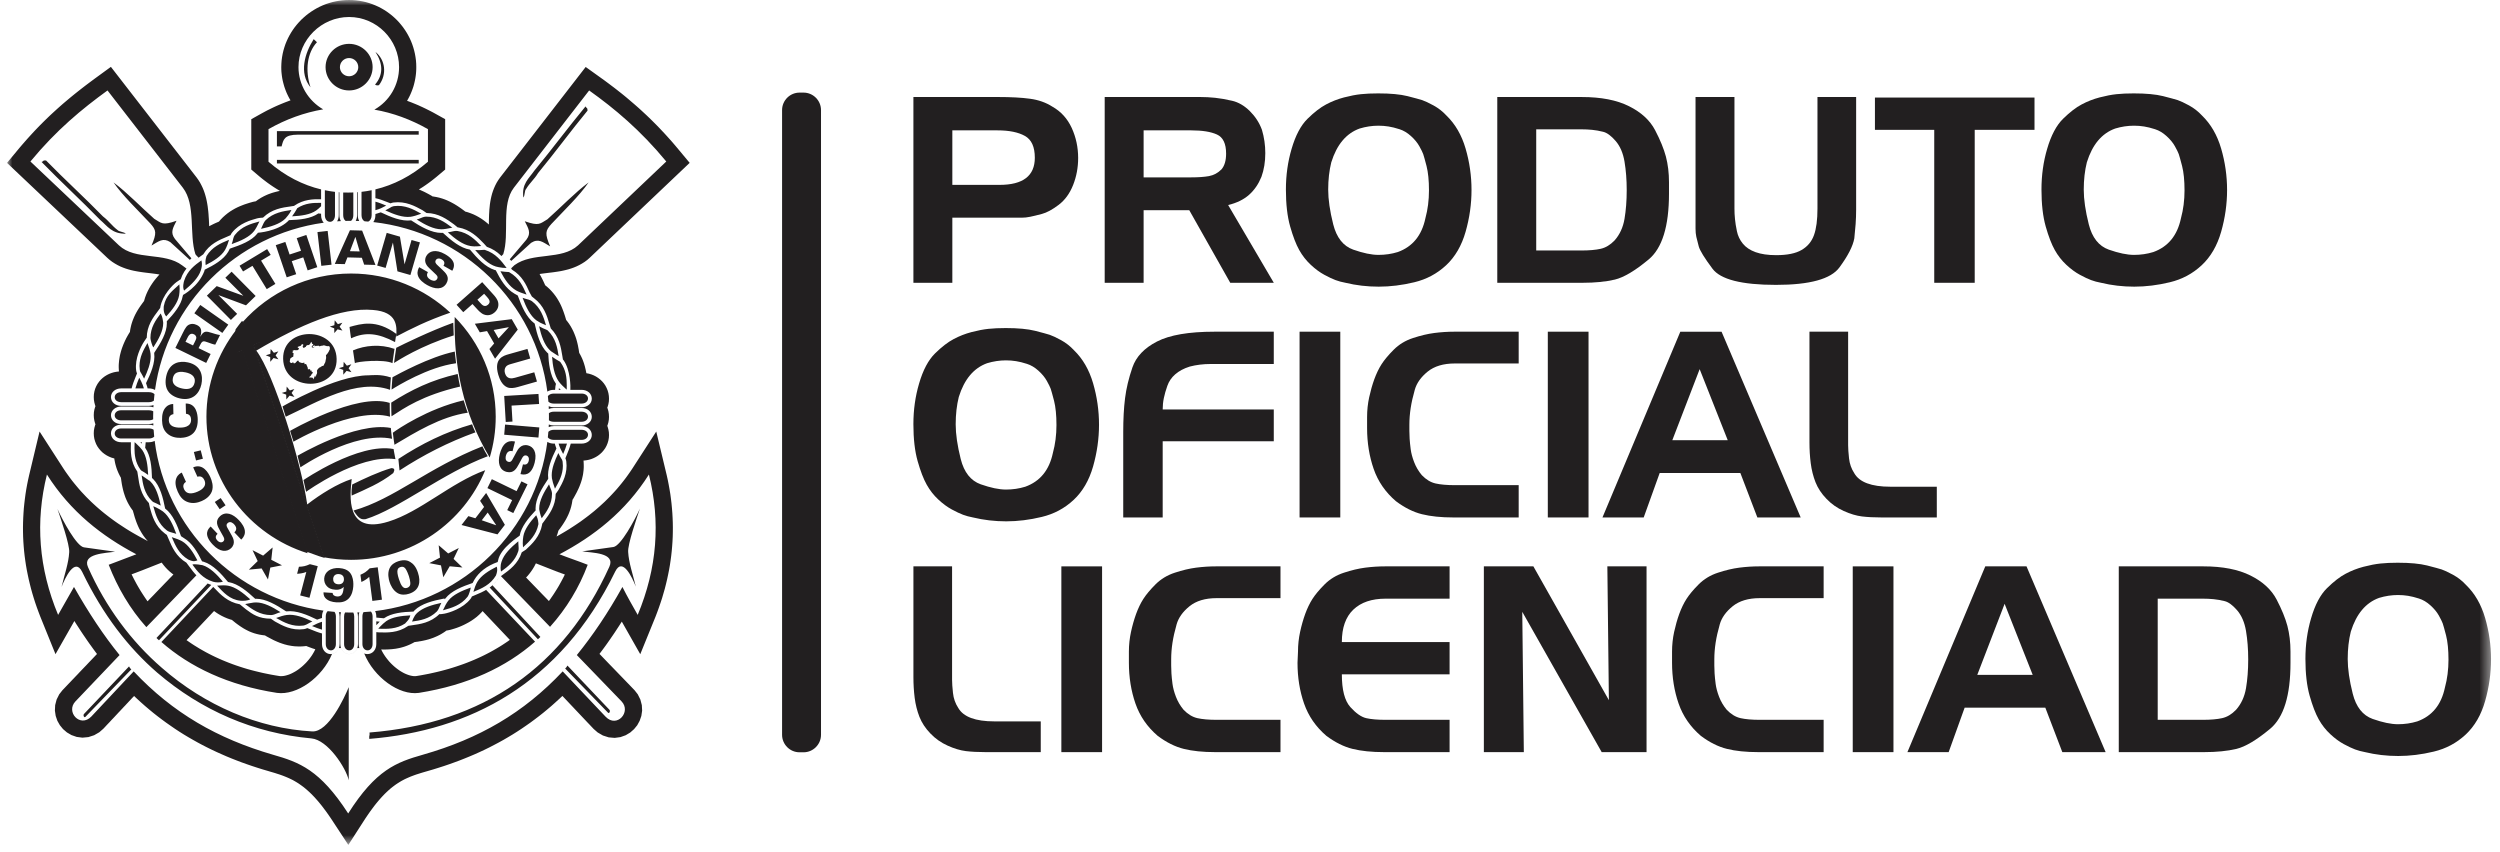 <?xml version="1.0" encoding="UTF-8" standalone="no"?>
<svg width="226px" height="77px" viewBox="0 0 226 77" version="1.1" xmlns="http://www.w3.org/2000/svg" xmlns:xlink="http://www.w3.org/1999/xlink">
    <!-- Generator: Sketch 40.1 (33804) - http://www.bohemiancoding.com/sketch -->
    <title>produto-oficial-licenciado</title>
    <desc>Created with Sketch.</desc>
    <defs>
        <polygon id="path-1" points="0 76.378 224.554 76.378 224.554 0 0 0"></polygon>
    </defs>
    <g id="Page-1" stroke="none" stroke-width="1" fill="none" fill-rule="evenodd">
        <g id="produto-oficial-licenciado" transform="translate(0.634, 0)">
            <path d="M89.536,11.785 L85.457,11.785 L85.457,16.713 L89.721,16.713 C91.85,16.713 92.914,15.896 92.914,14.259 C92.914,13.28 92.618,12.622 92.018,12.288 C91.419,11.953 90.593,11.785 89.536,11.785 L89.536,11.785 Z M85.457,25.563 L81.938,25.563 L81.938,8.77 L89.583,8.77 C90.748,8.77 91.712,8.821 92.473,8.926 C93.234,9.027 93.911,9.263 94.5,9.641 C95.275,10.077 95.858,10.718 96.248,11.562 C96.635,12.409 96.831,13.314 96.831,14.282 C96.831,15.143 96.679,15.957 96.376,16.723 C96.073,17.489 95.639,18.087 95.069,18.519 C94.504,18.947 93.998,19.221 93.557,19.339 C93.113,19.457 92.759,19.542 92.496,19.596 C92.23,19.653 91.968,19.68 91.705,19.68 L89.721,19.68 L85.457,19.68 L85.457,25.563 L85.457,25.563 Z" id="Fill-1" fill="#221F20"></path>
            <path d="M107.06,11.785 L102.749,11.785 L102.749,16.034 L107.06,16.034 C107.697,16.034 108.229,15.997 108.657,15.92 C109.084,15.842 109.462,15.639 109.788,15.312 C110.068,14.985 110.206,14.509 110.206,13.888 C110.206,12.983 109.93,12.409 109.377,12.159 C108.828,11.909 108.054,11.785 107.06,11.785 L107.06,11.785 Z M102.749,25.563 L99.23,25.563 L99.23,8.77 L107.875,8.77 C108.31,8.77 108.758,8.794 109.216,8.841 C109.674,8.888 110.186,8.98 110.755,9.111 C111.321,9.243 111.853,9.553 112.351,10.043 C112.846,10.536 113.213,11.099 113.446,11.737 C113.648,12.423 113.749,13.125 113.749,13.84 C113.749,14.634 113.631,15.349 113.399,15.987 C113.133,16.642 112.762,17.182 112.281,17.611 C111.799,18.039 111.169,18.347 110.391,18.536 L114.517,25.563 L110.58,25.563 L106.875,19.001 L102.749,19.001 L102.749,25.563 Z" id="Fill-3" fill="#221F20"></path>
            <path d="M119.714,14.674 C119.529,15.42 119.435,16.244 119.435,17.145 C119.435,18.029 119.586,19.076 119.889,20.281 C120.193,21.482 120.795,22.245 121.695,22.566 C122.597,22.883 123.358,23.042 123.978,23.042 C124.584,23.042 125.167,22.958 125.726,22.785 C127.063,22.303 127.895,21.287 128.222,19.731 C128.437,18.941 128.545,18.1 128.545,17.216 C128.545,16.315 128.471,15.579 128.326,15.012 C128.178,14.444 128.077,14.083 128.023,13.928 C127.966,13.773 127.851,13.536 127.673,13.216 C127.494,12.899 127.242,12.591 126.915,12.298 C126.588,12.001 126.241,11.795 125.878,11.68 C125.514,11.562 125.184,11.481 124.887,11.434 C124.591,11.386 124.288,11.363 123.978,11.363 C123.402,11.363 122.836,11.45 122.277,11.619 C121.065,12.055 120.213,13.074 119.714,14.674 M116.124,13.466 C116.481,12.237 116.966,11.326 117.569,10.735 C118.175,10.141 118.734,9.709 119.249,9.439 C119.761,9.165 120.3,8.956 120.866,8.807 C121.435,8.659 121.944,8.561 122.395,8.514 C122.843,8.466 123.365,8.443 123.955,8.443 C125.073,8.443 125.955,8.527 126.602,8.689 C127.245,8.855 127.686,8.973 127.929,9.05 C128.168,9.131 128.511,9.29 128.953,9.53 C129.397,9.773 129.788,10.08 130.131,10.451 C130.923,11.218 131.499,12.21 131.856,13.432 C132.213,14.654 132.391,15.903 132.391,17.179 C132.391,18.441 132.213,19.7 131.856,20.952 C131.499,22.205 130.913,23.214 130.098,23.977 C129.279,24.74 128.319,25.253 127.218,25.516 C126.113,25.783 125.042,25.914 124.002,25.914 C122.961,25.914 121.957,25.796 120.997,25.563 C120.671,25.503 120.371,25.422 120.098,25.32 C119.825,25.219 119.489,25.06 119.084,24.841 C118.68,24.622 118.273,24.325 117.862,23.94 C117.451,23.558 117.101,23.113 116.814,22.6 C116.525,22.083 116.252,21.374 115.996,20.473 C115.74,19.569 115.612,18.458 115.612,17.131 C115.612,15.842 115.784,14.62 116.124,13.466" id="Fill-5" fill="#221F20"></path>
            <path d="M142.319,11.691 L138.24,11.691 L138.24,22.644 L142.319,22.644 C143.033,22.644 143.615,22.594 144.066,22.492 C144.518,22.391 144.935,22.138 145.326,21.733 C145.791,21.206 146.091,20.555 146.222,19.785 C146.353,19.012 146.421,18.145 146.421,17.179 C146.421,16.244 146.353,15.39 146.222,14.611 C146.091,13.831 145.821,13.21 145.417,12.741 C145.013,12.275 144.639,11.998 144.289,11.914 C143.938,11.826 143.608,11.768 143.299,11.738 C142.985,11.708 142.659,11.691 142.319,11.691 M142.436,25.564 L134.72,25.564 L134.72,8.771 L142.366,8.771 C144.104,8.771 145.528,9.048 146.629,9.601 C147.734,10.152 148.519,10.874 148.984,11.762 C149.448,12.649 149.775,13.446 149.964,14.155 C150.149,14.864 150.243,15.637 150.243,16.477 L150.243,17.507 C150.243,20.45 149.63,22.432 148.408,23.451 C147.182,24.47 146.165,25.078 145.35,25.274 C144.538,25.466 143.565,25.564 142.436,25.564" id="Fill-7" fill="#221F20"></path>
            <path d="M152.642,18.955 L152.642,8.771 L156.161,8.771 L156.161,18.86 C156.161,19.174 156.175,19.488 156.209,19.809 C156.239,20.126 156.296,20.494 156.384,20.906 C156.468,21.317 156.646,21.692 156.919,22.026 C157.189,22.36 157.573,22.617 158.071,22.796 C158.569,22.975 159.189,23.066 159.937,23.066 C160.93,23.066 161.695,22.911 162.23,22.597 C162.766,22.286 163.14,21.841 163.349,21.257 C163.561,20.673 163.665,19.873 163.665,18.86 L163.665,8.771 L167.161,8.771 L167.161,18.955 C167.161,19.39 167.144,19.825 167.114,20.261 C167.08,20.7 167.043,21.128 166.996,21.547 C166.871,22.249 166.423,23.123 165.652,24.173 C164.881,25.226 162.968,25.753 159.913,25.753 C156.811,25.753 154.898,25.263 154.174,24.291 C153.447,23.319 153.036,22.647 152.935,22.283 C152.834,21.918 152.76,21.625 152.713,21.409 C152.665,21.189 152.642,20.939 152.642,20.659 L152.642,20.041 L152.642,19.468 L152.642,18.955 Z" id="Fill-9" fill="#221F20"></path>
            <polygon id="Fill-11" fill="#221F20" points="177.88 25.564 174.222 25.564 174.222 11.738 168.86 11.738 168.86 8.819 183.285 8.819 183.285 11.738 177.88 11.738"></polygon>
            <path d="M188.017,14.674 C187.831,15.42 187.737,16.244 187.737,17.145 C187.737,18.029 187.889,19.076 188.192,20.281 C188.495,21.482 189.098,22.245 189.997,22.566 C190.9,22.883 191.661,23.042 192.28,23.042 C192.887,23.042 193.469,22.958 194.028,22.785 C195.366,22.303 196.197,21.287 196.524,19.731 C196.74,18.941 196.847,18.1 196.847,17.216 C196.847,16.315 196.773,15.579 196.628,15.012 C196.48,14.444 196.379,14.083 196.325,13.928 C196.268,13.773 196.154,13.536 195.975,13.216 C195.797,12.899 195.544,12.591 195.217,12.298 C194.891,12.001 194.544,11.795 194.18,11.68 C193.816,11.562 193.486,11.481 193.19,11.434 C192.893,11.386 192.59,11.363 192.28,11.363 C191.705,11.363 191.139,11.45 190.58,11.619 C189.367,12.055 188.515,13.074 188.017,14.674 M184.426,13.466 C184.783,12.237 185.268,11.326 185.871,10.735 C186.478,10.141 187.037,9.709 187.552,9.439 C188.064,9.165 188.603,8.956 189.169,8.807 C189.738,8.659 190.246,8.561 190.698,8.514 C191.145,8.466 191.668,8.443 192.257,8.443 C193.375,8.443 194.257,8.527 194.904,8.689 C195.547,8.855 195.989,8.973 196.231,9.05 C196.47,9.131 196.814,9.29 197.255,9.53 C197.699,9.773 198.09,10.08 198.434,10.451 C199.225,11.218 199.801,12.21 200.158,13.432 C200.515,14.654 200.694,15.903 200.694,17.179 C200.694,18.441 200.515,19.7 200.158,20.952 C199.801,22.205 199.215,23.214 198.4,23.977 C197.582,24.74 196.622,25.253 195.52,25.516 C194.416,25.783 193.345,25.914 192.304,25.914 C191.263,25.914 190.26,25.796 189.3,25.563 C188.973,25.503 188.673,25.422 188.401,25.32 C188.128,25.219 187.791,25.06 187.387,24.841 C186.983,24.622 186.575,24.325 186.164,23.94 C185.753,23.558 185.403,23.113 185.117,22.6 C184.827,22.083 184.554,21.374 184.298,20.473 C184.043,19.569 183.915,18.458 183.915,17.131 C183.915,15.842 184.086,14.62 184.426,13.466" id="Fill-13" fill="#221F20"></path>
            <path d="M86.04,35.888 C85.854,36.634 85.76,37.458 85.76,38.359 C85.76,39.243 85.912,40.29 86.215,41.495 C86.518,42.697 87.121,43.459 88.02,43.78 C88.923,44.097 89.684,44.256 90.303,44.256 C90.91,44.256 91.492,44.172 92.051,43.999 C93.388,43.517 94.22,42.501 94.547,40.945 C94.763,40.155 94.87,39.314 94.87,38.43 C94.87,37.529 94.796,36.793 94.651,36.226 C94.503,35.659 94.402,35.297 94.348,35.142 C94.291,34.987 94.177,34.751 93.998,34.43 C93.82,34.113 93.567,33.805 93.24,33.512 C92.914,33.215 92.567,33.009 92.203,32.894 C91.839,32.776 91.509,32.695 91.213,32.648 C90.916,32.6 90.613,32.577 90.303,32.577 C89.728,32.577 89.162,32.665 88.603,32.833 C87.39,33.269 86.538,34.288 86.04,35.888 M82.449,34.68 C82.806,33.451 83.291,32.54 83.894,31.949 C84.5,31.355 85.06,30.923 85.575,30.653 C86.087,30.379 86.626,30.17 87.191,30.021 C87.761,29.873 88.269,29.775 88.721,29.728 C89.168,29.681 89.69,29.657 90.28,29.657 C91.398,29.657 92.28,29.741 92.927,29.903 C93.57,30.069 94.012,30.187 94.254,30.265 C94.493,30.346 94.837,30.504 95.278,30.744 C95.722,30.987 96.113,31.294 96.457,31.665 C97.248,32.432 97.824,33.424 98.181,34.646 C98.538,35.868 98.717,37.117 98.717,38.393 C98.717,39.655 98.538,40.914 98.181,42.167 C97.824,43.419 97.238,44.428 96.423,45.191 C95.605,45.954 94.645,46.467 93.543,46.73 C92.439,46.997 91.368,47.129 90.327,47.129 C89.286,47.129 88.283,47.01 87.323,46.778 C86.996,46.717 86.696,46.636 86.424,46.534 C86.151,46.433 85.814,46.271 85.41,46.055 C85.006,45.836 84.598,45.539 84.187,45.154 C83.776,44.772 83.426,44.327 83.14,43.814 C82.85,43.297 82.577,42.589 82.321,41.687 C82.065,40.783 81.937,39.672 81.937,38.345 C81.937,37.056 82.109,35.834 82.449,34.68" id="Fill-15" fill="#221F20"></path>
            <path d="M104.473,46.779 L100.906,46.779 L100.906,39.072 C100.906,37.904 100.96,36.878 101.071,36.001 C101.179,35.12 101.401,34.195 101.735,33.219 C102.068,32.247 102.809,31.464 103.961,30.873 C105.109,30.282 106.84,29.985 109.157,29.985 L114.516,29.985 L114.516,32.905 L108.831,32.905 C108.147,32.905 107.511,32.983 106.918,33.138 C106.376,33.31 105.938,33.543 105.604,33.84 C105.268,34.134 105.032,34.482 104.894,34.88 C104.752,35.275 104.648,35.646 104.577,35.987 C104.506,36.331 104.473,36.672 104.473,37.017 L114.516,37.017 L114.516,39.889 L104.473,39.889 L104.473,46.779 Z" id="Fill-17" fill="#221F20"></path>
            <mask id="mask-2" fill="white">
                <use xlink:href="#path-1"></use>
            </mask>
            <g id="Clip-20"></g>
            <polygon id="Fill-19" fill="#221F20" mask="url(#mask-2)" points="116.847 46.778 120.528 46.778 120.528 29.985 116.847 29.985"></polygon>
            <path d="M136.655,29.985 L136.655,32.858 L130.876,32.858 C129.852,32.858 129.033,33.104 128.427,33.593 C127.824,34.083 127.434,34.63 127.265,35.227 C127.093,35.828 126.969,36.382 126.891,36.888 C126.814,37.394 126.773,37.894 126.773,38.393 L126.773,38.697 L126.773,38.954 C126.773,39.173 126.78,39.409 126.797,39.666 C126.814,39.923 126.844,40.236 126.891,40.601 C126.938,40.966 127.043,41.36 127.205,41.779 C127.366,42.201 127.595,42.589 127.892,42.947 C128.279,43.352 128.697,43.605 129.144,43.706 C129.596,43.808 130.175,43.858 130.889,43.858 L136.655,43.858 L136.655,46.778 L130.754,46.778 C129.64,46.778 128.693,46.68 127.912,46.485 C127.13,46.292 126.342,45.897 125.554,45.306 C124.608,44.496 123.938,43.524 123.544,42.387 C123.15,41.249 122.951,40.02 122.951,38.697 L122.951,37.691 C122.951,37.087 123.015,36.493 123.139,35.916 C123.264,35.342 123.419,34.795 123.604,34.282 C123.793,33.769 124.008,33.317 124.258,32.928 C124.507,32.54 124.871,32.101 125.352,31.619 C125.834,31.136 126.416,30.782 127.1,30.559 C127.784,30.333 128.424,30.181 129.023,30.103 C129.619,30.026 130.222,29.985 130.828,29.985 L136.655,29.985 Z" id="Fill-21" fill="#221F20" mask="url(#mask-2)"></path>
            <polygon id="Fill-22" fill="#221F20" mask="url(#mask-2)" points="139.288 46.778 142.969 46.778 142.969 29.985 139.288 29.985"></polygon>
            <path d="M150.543,39.795 L155.554,39.795 L153.015,33.371 L150.543,39.795 Z M147.956,46.779 L144.228,46.779 L151.267,29.986 L154.995,29.986 L162.149,46.779 L158.232,46.779 L156.696,42.762 L149.401,42.762 L147.956,46.779 Z" id="Fill-23" fill="#221F20" mask="url(#mask-2)"></path>
            <path d="M174.453,43.999 L174.453,46.777 L169.977,46.777 L169.677,46.777 L169.418,46.777 C168.768,46.777 168.189,46.747 167.683,46.686 C167.178,46.622 166.629,46.46 166.04,46.193 C165.451,45.93 164.928,45.565 164.481,45.096 C164.029,44.63 163.699,44.127 163.487,43.591 C163.278,43.054 163.133,42.48 163.056,41.873 C162.978,41.265 162.941,40.637 162.941,39.982 L162.941,29.984 L166.437,29.984 L166.437,39.213 L166.437,40.249 C166.437,40.539 166.464,40.931 166.518,41.43 C166.572,41.93 166.73,42.379 166.996,42.784 C167.229,43.189 167.616,43.493 168.162,43.695 C168.704,43.898 169.404,43.999 170.257,43.999 L174.453,43.999 Z" id="Fill-24" fill="#221F20" mask="url(#mask-2)"></path>
            <path d="M93.45,65.213 L93.45,67.991 L88.974,67.991 L88.674,67.991 L88.415,67.991 C87.765,67.991 87.186,67.961 86.681,67.9 C86.175,67.836 85.626,67.674 85.037,67.407 C84.448,67.144 83.926,66.779 83.478,66.31 C83.026,65.844 82.696,65.341 82.484,64.804 C82.275,64.268 82.13,63.694 82.053,63.086 C81.976,62.479 81.939,61.851 81.939,61.196 L81.939,51.198 L85.434,51.198 L85.434,60.426 L85.434,61.463 C85.434,61.753 85.461,62.145 85.515,62.644 C85.569,63.144 85.727,63.593 85.993,63.998 C86.226,64.403 86.613,64.707 87.159,64.909 C87.701,65.112 88.402,65.213 89.257,65.213 L93.45,65.213 Z" id="Fill-25" fill="#221F20" mask="url(#mask-2)"></path>
            <polygon id="Fill-26" fill="#221F20" mask="url(#mask-2)" points="95.313 67.993 98.994 67.993 98.994 51.2 95.313 51.2"></polygon>
            <path d="M115.122,51.199 L115.122,54.072 L109.343,54.072 C108.319,54.072 107.5,54.318 106.894,54.808 C106.291,55.297 105.901,55.844 105.732,56.441 C105.561,57.042 105.436,57.596 105.358,58.102 C105.281,58.608 105.241,59.108 105.241,59.608 L105.241,59.911 L105.241,60.168 C105.241,60.387 105.247,60.624 105.264,60.88 C105.281,61.137 105.311,61.451 105.358,61.815 C105.406,62.18 105.51,62.575 105.672,62.993 C105.833,63.415 106.062,63.803 106.359,64.161 C106.746,64.566 107.164,64.819 107.612,64.921 C108.063,65.022 108.642,65.072 109.356,65.072 L115.122,65.072 L115.122,67.992 L109.221,67.992 C108.107,67.992 107.16,67.894 106.379,67.699 C105.598,67.506 104.809,67.111 104.021,66.521 C103.075,65.71 102.405,64.738 102.011,63.601 C101.617,62.463 101.418,61.235 101.418,59.911 L101.418,58.905 C101.418,58.301 101.482,57.707 101.607,57.13 C101.731,56.556 101.886,56.009 102.071,55.496 C102.26,54.983 102.475,54.531 102.725,54.143 C102.974,53.754 103.338,53.316 103.819,52.833 C104.301,52.35 104.884,51.996 105.567,51.773 C106.251,51.547 106.891,51.395 107.49,51.317 C108.086,51.24 108.689,51.199 109.296,51.199 L115.122,51.199 Z" id="Fill-27" fill="#221F20" mask="url(#mask-2)"></path>
            <path d="M130.409,51.199 L130.409,54.119 L124.63,54.119 C123.37,54.119 122.397,54.45 121.706,55.111 C121.013,55.773 120.669,56.752 120.669,58.041 L130.409,58.041 L130.409,60.961 L120.669,60.961 C120.669,62.362 120.925,63.348 121.437,63.918 C121.949,64.485 122.427,64.819 122.872,64.921 C123.313,65.022 123.899,65.072 124.63,65.072 L130.409,65.072 L130.409,67.992 L124.492,67.992 C123.37,67.992 122.42,67.894 121.636,67.699 C120.851,67.506 120.063,67.111 119.271,66.521 C118.322,65.71 117.651,64.738 117.254,63.601 C116.857,62.463 116.661,61.235 116.661,59.911 L116.705,58.905 C116.705,58.301 116.769,57.707 116.894,57.13 C117.018,56.556 117.173,56.009 117.358,55.496 C117.547,54.983 117.763,54.531 118.012,54.143 C118.261,53.754 118.625,53.316 119.106,52.833 C119.588,52.35 120.171,51.996 120.854,51.773 C121.538,51.547 122.178,51.395 122.777,51.317 C123.374,51.24 123.976,51.199 124.583,51.199 L130.409,51.199 Z" id="Fill-28" fill="#221F20" mask="url(#mask-2)"></path>
            <polygon id="Fill-29" fill="#221F20" mask="url(#mask-2)" points="137.12 67.992 133.507 67.992 133.507 51.199 137.983 51.199 144.809 63.297 144.671 51.199 148.214 51.199 148.214 67.992 144.159 67.992 136.979 55.31"></polygon>
            <path d="M164.223,51.199 L164.223,54.072 L158.444,54.072 C157.42,54.072 156.601,54.318 155.995,54.808 C155.392,55.297 155.001,55.844 154.833,56.441 C154.661,57.042 154.537,57.596 154.459,58.102 C154.382,58.608 154.341,59.108 154.341,59.608 L154.341,59.911 L154.341,60.168 C154.341,60.387 154.348,60.624 154.365,60.88 C154.382,61.137 154.412,61.451 154.459,61.815 C154.506,62.18 154.611,62.575 154.772,62.993 C154.934,63.415 155.163,63.803 155.46,64.161 C155.847,64.566 156.264,64.819 156.712,64.921 C157.164,65.022 157.743,65.072 158.457,65.072 L164.223,65.072 L164.223,67.992 L158.322,67.992 C157.207,67.992 156.261,67.894 155.48,67.699 C154.698,67.506 153.91,67.111 153.122,66.521 C152.176,65.71 151.506,64.738 151.112,63.601 C150.717,62.463 150.519,61.235 150.519,59.911 L150.519,58.905 C150.519,58.301 150.583,57.707 150.707,57.13 C150.832,56.556 150.987,56.009 151.172,55.496 C151.361,54.983 151.576,54.531 151.826,54.143 C152.075,53.754 152.438,53.316 152.92,52.833 C153.402,52.35 153.984,51.996 154.668,51.773 C155.352,51.547 155.992,51.395 156.591,51.317 C157.187,51.24 157.79,51.199 158.396,51.199 L164.223,51.199 Z" id="Fill-30" fill="#221F20" mask="url(#mask-2)"></path>
            <polygon id="Fill-31" fill="#221F20" mask="url(#mask-2)" points="166.854 67.993 170.535 67.993 170.535 51.2 166.854 51.2"></polygon>
            <path d="M178.111,61.009 L183.122,61.009 L180.583,54.585 L178.111,61.009 Z M175.524,67.993 L171.796,67.993 L178.835,51.199 L182.563,51.199 L189.717,67.993 L185.8,67.993 L184.264,63.976 L176.969,63.976 L175.524,67.993 Z" id="Fill-32" fill="#221F20" mask="url(#mask-2)"></path>
            <path d="M198.501,54.119 L194.423,54.119 L194.423,65.072 L198.501,65.072 C199.215,65.072 199.798,65.021 200.249,64.92 C200.701,64.819 201.118,64.566 201.509,64.161 C201.974,63.634 202.273,62.983 202.405,62.213 C202.536,61.44 202.604,60.573 202.604,59.607 C202.604,58.672 202.536,57.818 202.405,57.038 C202.273,56.259 202.004,55.638 201.6,55.168 C201.196,54.703 200.822,54.426 200.472,54.341 C200.121,54.254 199.791,54.196 199.481,54.166 C199.168,54.135 198.842,54.119 198.501,54.119 M198.619,67.992 L190.903,67.992 L190.903,51.199 L198.549,51.199 C200.286,51.199 201.711,51.476 202.812,52.029 C203.917,52.579 204.702,53.302 205.167,54.189 C205.631,55.077 205.958,55.874 206.147,56.583 C206.332,57.292 206.426,58.065 206.426,58.905 L206.426,59.935 C206.426,62.878 205.813,64.859 204.591,65.879 C203.365,66.898 202.348,67.506 201.533,67.702 C200.721,67.894 199.748,67.992 198.619,67.992" id="Fill-33" fill="#221F20" mask="url(#mask-2)"></path>
            <path d="M211.878,57.102 C211.693,57.848 211.599,58.671 211.599,59.573 C211.599,60.457 211.75,61.504 212.053,62.709 C212.356,63.91 212.959,64.673 213.859,64.994 C214.761,65.311 215.522,65.47 216.142,65.47 C216.748,65.47 217.331,65.385 217.89,65.213 C219.227,64.731 220.059,63.714 220.386,62.158 C220.601,61.369 220.709,60.528 220.709,59.644 C220.709,58.742 220.635,58.007 220.49,57.439 C220.342,56.872 220.241,56.511 220.187,56.356 C220.13,56.201 220.015,55.964 219.837,55.644 C219.658,55.326 219.405,55.019 219.079,54.726 C218.752,54.428 218.405,54.223 218.041,54.108 C217.678,53.99 217.348,53.909 217.051,53.861 C216.755,53.814 216.452,53.79 216.142,53.79 C215.566,53.79 215,53.878 214.441,54.047 C213.229,54.482 212.377,55.502 211.878,57.102 M208.288,55.893 C208.645,54.665 209.13,53.753 209.733,53.163 C210.339,52.569 210.898,52.136 211.413,51.866 C211.925,51.593 212.464,51.384 213.03,51.235 C213.599,51.087 214.108,50.989 214.559,50.942 C215.007,50.894 215.529,50.871 216.118,50.871 C217.237,50.871 218.119,50.955 218.766,51.117 C219.409,51.282 219.85,51.401 220.093,51.478 C220.332,51.559 220.675,51.718 221.116,51.958 C221.561,52.201 221.952,52.508 222.295,52.879 C223.087,53.645 223.663,54.638 224.02,55.86 C224.377,57.082 224.555,58.331 224.555,59.606 C224.555,60.869 224.377,62.128 224.02,63.38 C223.663,64.633 223.077,65.642 222.262,66.405 C221.443,67.168 220.483,67.681 219.382,67.944 C218.277,68.211 217.206,68.342 216.166,68.342 C215.125,68.342 214.121,68.224 213.161,67.991 C212.835,67.931 212.535,67.849 212.262,67.748 C211.989,67.647 211.653,67.485 211.248,67.269 C210.844,67.05 210.437,66.752 210.026,66.368 C209.615,65.986 209.265,65.541 208.978,65.028 C208.689,64.511 208.416,63.802 208.16,62.901 C207.904,61.996 207.776,60.886 207.776,59.559 C207.776,58.27 207.948,57.048 208.288,55.893" id="Fill-34" fill="#221F20" mask="url(#mask-2)"></path>
            <path d="M33.024,0.376 L32.741,0.278 L32.451,0.194 L32.155,0.126 L31.852,0.072 L31.545,0.032 L31.239,0.008 L30.922,0.001 L30.609,0.008 L30.299,0.032 L29.996,0.072 L29.693,0.126 L29.397,0.194 L29.107,0.278 L28.821,0.373 L28.541,0.484 L28.272,0.606 L28.009,0.741 L27.753,0.889 L27.504,1.048 L27.265,1.217 L27.036,1.395 L26.813,1.588 L26.598,1.787 L26.396,2 L26.204,2.219 L26.022,2.445 L25.85,2.685 L25.692,2.928 L25.544,3.181 L25.406,3.444 L25.284,3.711 L25.17,3.988 L25.076,4.268 L24.991,4.555 L24.921,4.849 L24.867,5.149 L24.826,5.449 L24.803,5.757 L24.793,6.06 L24.796,6.273 L24.806,6.472 L24.826,6.675 L24.85,6.874 L24.88,7.07 L24.917,7.265 L24.964,7.458 L25.015,7.647 L25.069,7.836 L25.133,8.022 L25.2,8.204 L25.274,8.386 L25.355,8.562 L25.439,8.734 L25.53,8.906 L25.628,9.071 L25.527,9.108 L25.355,9.173 L25.183,9.237 L25.015,9.304 L24.847,9.372 L24.678,9.443 L24.51,9.514 L24.341,9.588 L24.173,9.665 L24.008,9.743 L23.843,9.824 L23.678,9.905 L23.513,9.986 L23.348,10.074 L23.186,10.162 L23.025,10.249 L22.082,10.776 L22.082,15.326 L22.853,15.981 L23.095,16.177 L23.341,16.366 L23.584,16.548 L23.833,16.724 L24.082,16.892 L24.331,17.051 L24.584,17.206 L24.671,17.257 L24.655,17.26 L24.554,17.281 L24.456,17.304 L24.348,17.331 L24.24,17.358 L24.133,17.389 L24.025,17.419 L23.91,17.456 L23.796,17.497 L23.681,17.537 L23.563,17.584 L23.446,17.635 L23.328,17.689 L23.21,17.746 L23.092,17.811 L22.971,17.875 L22.853,17.949 L22.735,18.023 L22.617,18.104 L22.499,18.192 L22.496,18.195 L22.378,18.216 L22.22,18.249 L22.068,18.293 L21.933,18.33 L21.782,18.378 L21.613,18.432 L21.435,18.492 L21.243,18.567 L21.041,18.648 L20.832,18.742 L20.616,18.85 L20.398,18.975 L20.175,19.114 L19.953,19.272 L19.731,19.451 L19.512,19.647 L19.3,19.866 L19.158,20.035 L19.148,20.038 L18.997,20.103 L18.835,20.173 L18.663,20.254 L18.485,20.342 L18.299,20.437 L18.276,20.454 L18.272,20.42 L18.266,20.214 L18.256,20.005 L18.245,19.789 L18.229,19.573 L18.215,19.35 L18.195,19.124 L18.168,18.897 L18.141,18.665 L18.104,18.432 L18.06,18.195 L18.01,17.959 L17.946,17.716 L17.875,17.476 L17.791,17.233 L17.69,16.987 L17.575,16.747 L17.447,16.504 L17.299,16.268 L17.148,16.055 L9.391,6.044 L7.946,7.097 L7.727,7.259 L7.505,7.424 L7.283,7.59 L7.061,7.758 L6.838,7.93 L6.616,8.103 L6.39,8.281 L6.165,8.46 L5.939,8.643 L5.713,8.828 L5.488,9.017 L5.259,9.21 L5.033,9.402 L4.807,9.601 L4.578,9.804 L4.349,10.013 L4.12,10.222 L3.891,10.435 L3.662,10.654 L3.433,10.877 L3.204,11.103 L2.975,11.333 L2.746,11.569 L2.517,11.809 L2.288,12.055 L2.059,12.305 L1.83,12.558 L1.601,12.818 L1.369,13.085 L1.14,13.352 L0.001,14.725 L9.071,23.313 L9.28,23.495 L9.516,23.674 L9.758,23.829 L10.001,23.967 L10.247,24.089 L10.492,24.19 L10.738,24.281 L10.981,24.356 L11.217,24.42 L11.449,24.474 L11.678,24.518 L11.904,24.558 L12.123,24.592 L12.335,24.622 L12.544,24.649 L12.746,24.673 L12.941,24.697 L13.13,24.72 L13.311,24.744 L13.487,24.767 L13.655,24.794 L13.783,24.815 L13.712,24.889 L13.571,25.051 L13.423,25.227 L13.274,25.416 L13.13,25.621 L12.985,25.841 L12.847,26.077 L12.715,26.33 L12.594,26.597 L12.486,26.884 L12.395,27.188 L12.389,27.211 L12.385,27.218 L12.338,27.279 L12.291,27.343 L12.24,27.411 L12.19,27.481 L12.136,27.556 L12.082,27.63 L12.028,27.708 L11.974,27.789 L11.917,27.873 L11.863,27.961 L11.806,28.052 L11.752,28.146 L11.695,28.244 L11.644,28.342 L11.587,28.447 L11.537,28.555 L11.486,28.663 L11.439,28.778 L11.392,28.892 L11.345,29.014 L11.304,29.139 L11.264,29.264 L11.227,29.395 L11.196,29.527 L11.166,29.662 L11.139,29.8 L11.119,29.942 L11.112,30.006 L11.068,30.074 L11.035,30.124 L11.001,30.182 L10.964,30.246 L10.924,30.313 L10.883,30.384 L10.843,30.459 L10.799,30.536 L10.755,30.621 L10.715,30.708 L10.668,30.8 L10.627,30.894 L10.583,30.992 L10.54,31.093 L10.496,31.198 L10.455,31.309 L10.412,31.421 L10.371,31.539 L10.334,31.657 L10.297,31.782 L10.263,31.91 L10.23,32.038 L10.199,32.173 L10.176,32.312 L10.152,32.454 L10.132,32.599 L10.119,32.744 L10.105,32.896 L10.098,33.048 L10.098,33.206 L10.105,33.365 L10.115,33.527 L10.122,33.581 L10.095,33.584 L9.873,33.611 L9.654,33.655 L9.442,33.719 L9.233,33.8 L9.031,33.902 L8.835,34.023 L8.65,34.165 L8.478,34.324 L8.324,34.502 L8.182,34.702 L8.064,34.918 L7.967,35.147 L7.899,35.387 L7.855,35.637 L7.842,35.886 L7.855,36.14 L7.896,36.386 L7.96,36.626 L7.997,36.717 L7.97,36.781 L7.899,37.021 L7.855,37.274 L7.842,37.527 L7.855,37.78 L7.896,38.027 L7.96,38.266 L7.997,38.357 L7.967,38.428 L7.899,38.671 L7.855,38.918 L7.842,39.171 L7.855,39.424 L7.896,39.674 L7.967,39.913 L8.057,40.143 L8.175,40.362 L8.313,40.558 L8.468,40.74 L8.637,40.906 L8.822,41.048 L9.014,41.172 L9.219,41.277 L9.428,41.365 L9.644,41.429 L9.698,41.439 L9.704,41.5 L9.725,41.615 L9.748,41.736 L9.772,41.858 L9.802,41.983 L9.836,42.107 L9.873,42.232 L9.913,42.357 L9.96,42.486 L10.014,42.617 L10.068,42.745 L10.129,42.874 L10.193,43.002 L10.263,43.134 L10.294,43.181 L10.297,43.211 L10.324,43.383 L10.327,43.414 L10.351,43.572 L10.378,43.745 L10.412,43.927 L10.452,44.116 L10.499,44.315 L10.556,44.524 L10.624,44.737 L10.701,44.96 L10.796,45.186 L10.903,45.412 L11.028,45.642 L11.169,45.871 L11.328,46.097 L11.385,46.172 L11.402,46.256 L11.459,46.448 L11.503,46.607 L11.553,46.779 L11.614,46.958 L11.678,47.147 L11.755,47.346 L11.84,47.549 L11.937,47.761 L12.052,47.974 L12.18,48.194 L12.321,48.41 L12.483,48.629 L12.661,48.842 L12.739,48.923 L12.149,48.605 L11.88,48.457 L11.611,48.305 L11.341,48.15 L11.075,47.991 L10.812,47.829 L10.55,47.66 L10.294,47.491 L10.034,47.319 L9.782,47.144 L9.529,46.961 L9.28,46.776 L9.034,46.587 L8.788,46.394 L8.549,46.199 L8.31,45.996 L8.074,45.79 L7.842,45.578 L7.613,45.365 L7.387,45.142 L7.162,44.919 L6.943,44.686 L6.724,44.453 L6.512,44.214 L6.303,43.967 L6.094,43.714 L5.888,43.458 L5.69,43.194 L5.494,42.924 L5.299,42.651 L5.111,42.371 L2.942,39.009 L1.999,42.958 L1.904,43.383 L1.817,43.812 L1.739,44.241 L1.672,44.67 L1.615,45.098 L1.564,45.527 L1.52,45.956 L1.49,46.384 L1.466,46.813 L1.45,47.242 L1.443,47.67 L1.446,48.096 L1.456,48.524 L1.477,48.953 L1.507,49.382 L1.544,49.81 L1.591,50.236 L1.648,50.661 L1.712,51.09 L1.786,51.515 L1.871,51.94 L1.961,52.366 L2.063,52.791 L2.17,53.216 L2.288,53.638 L2.416,54.064 L2.551,54.486 L2.696,54.907 L2.851,55.329 L3.012,55.751 L4.383,59.137 L6.02,56.261 L6.064,56.18 L6.087,56.14 L6.121,56.19 L6.249,56.396 L6.384,56.602 L6.515,56.804 L6.646,57.007 L6.778,57.206 L6.912,57.405 L7.047,57.601 L7.178,57.794 L7.313,57.989 L7.448,58.182 L7.586,58.371 L7.721,58.56 L7.855,58.745 L7.993,58.931 L8.132,59.117 L8.135,59.12 L8.047,59.211 L7.926,59.339 L7.552,59.731 L7.424,59.863 L7.178,60.126 L7.05,60.258 L6.926,60.386 L6.552,60.777 L6.431,60.909 L6.178,61.172 L6.054,61.304 L5.929,61.432 L5.68,61.696 L5.555,61.824 L5.43,61.956 L5.181,62.219 L5.006,62.401 L4.72,62.766 L4.484,63.238 L4.353,63.741 L4.329,64.241 L4.4,64.717 L4.551,65.159 L4.777,65.557 L5.063,65.908 L5.417,66.212 L5.828,66.452 L6.299,66.617 L6.815,66.685 L7.354,66.634 L7.876,66.465 L8.344,66.195 L8.707,65.878 L8.883,65.692 L9,65.564 L9.122,65.436 L9.243,65.311 L9.361,65.183 L9.479,65.054 L9.6,64.929 L9.721,64.801 L9.839,64.673 L9.96,64.545 L10.078,64.416 L10.199,64.291 L10.317,64.163 L10.439,64.035 L10.556,63.907 L10.678,63.782 L10.796,63.653 L10.917,63.525 L11.035,63.397 L11.156,63.269 L11.274,63.14 L11.395,63.015 L11.486,62.918 L11.742,63.157 L12.106,63.491 L12.476,63.819 L12.85,64.136 L13.227,64.447 L13.608,64.747 L13.995,65.041 L14.386,65.328 L14.78,65.604 L15.177,65.878 L15.578,66.141 L15.986,66.398 L16.396,66.644 L16.814,66.884 L17.235,67.12 L17.656,67.346 L18.087,67.566 L18.518,67.778 L18.956,67.984 L19.401,68.183 L19.849,68.379 L20.3,68.565 L20.755,68.744 L21.216,68.919 L21.681,69.085 L22.152,69.247 L22.627,69.402 L23.109,69.554 L23.594,69.696 L23.816,69.763 L24.025,69.824 L24.23,69.885 L24.426,69.949 L24.618,70.009 L24.803,70.074 L24.985,70.141 L25.163,70.212 L25.335,70.283 L25.503,70.357 L25.672,70.438 L25.837,70.519 L25.998,70.61 L26.16,70.705 L26.325,70.806 L26.487,70.918 L26.652,71.036 L26.82,71.161 L26.989,71.299 L27.16,71.447 L27.336,71.606 L27.514,71.778 L27.696,71.964 L27.881,72.163 L28.073,72.379 L28.268,72.612 L28.467,72.858 L28.669,73.125 L28.878,73.405 L29.09,73.706 L29.309,74.026 L30.855,76.379 L32.377,74.016 L32.593,73.696 L32.802,73.395 L33.007,73.115 L33.206,72.848 L33.401,72.602 L33.593,72.372 L33.782,72.156 L33.964,71.957 L34.142,71.772 L34.321,71.599 L34.492,71.441 L34.661,71.292 L34.829,71.157 L34.994,71.032 L35.156,70.914 L35.318,70.806 L35.479,70.705 L35.641,70.607 L35.803,70.519 L35.964,70.435 L36.133,70.357 L36.301,70.283 L36.473,70.209 L36.651,70.141 L36.83,70.074 L37.015,70.009 L37.207,69.949 L37.406,69.885 L37.608,69.824 L37.817,69.763 L38.039,69.699 L38.524,69.557 L39.012,69.405 L39.497,69.25 L39.972,69.088 L40.444,68.919 L40.908,68.747 L41.37,68.565 L41.824,68.379 L42.276,68.187 L42.72,67.988 L43.161,67.782 L43.596,67.569 L44.027,67.346 L44.455,67.12 L44.876,66.887 L45.293,66.644 L45.704,66.398 L46.112,66.141 L46.513,65.878 L46.913,65.604 L47.307,65.328 L47.695,65.041 L48.082,64.747 L48.463,64.447 L48.84,64.136 L49.214,63.819 L49.581,63.491 L49.948,63.157 L50.207,62.914 L50.315,63.026 L50.436,63.154 L50.557,63.282 L50.679,63.41 L50.921,63.667 L51.042,63.795 L51.164,63.923 L51.285,64.052 L51.406,64.18 L51.527,64.308 L51.649,64.437 L51.891,64.693 L52.012,64.821 L52.134,64.95 L52.376,65.206 L52.497,65.334 L52.622,65.463 L52.861,65.716 L53.033,65.898 L53.397,66.215 L53.868,66.489 L54.394,66.658 L54.936,66.705 L55.458,66.634 L55.929,66.465 L56.34,66.219 L56.687,65.912 L56.973,65.561 L57.192,65.159 L57.344,64.72 L57.415,64.244 L57.388,63.745 L57.256,63.242 L57.02,62.766 L56.731,62.398 L56.552,62.212 L56.172,61.817 L56.044,61.685 L55.667,61.294 L55.542,61.166 L54.656,60.248 L54.528,60.119 L53.646,59.201 L53.558,59.113 L53.693,58.934 L53.831,58.749 L53.969,58.563 L54.107,58.374 L54.242,58.185 L54.377,57.993 L54.515,57.797 L54.646,57.604 L54.784,57.405 L54.916,57.21 L55.05,57.007 L55.182,56.804 L55.316,56.602 L55.448,56.396 L55.579,56.194 L55.613,56.258 L57.246,59.14 L58.624,55.751 L58.785,55.329 L58.937,54.907 L59.082,54.486 L59.22,54.064 L59.344,53.638 L59.466,53.216 L59.573,52.791 L59.674,52.366 L59.765,51.94 L59.85,51.515 L59.924,51.09 L59.988,50.661 L60.045,50.236 L60.092,49.807 L60.129,49.382 L60.159,48.953 L60.18,48.524 L60.19,48.096 L60.193,47.67 L60.186,47.242 L60.17,46.813 L60.146,46.384 L60.112,45.956 L60.072,45.527 L60.021,45.098 L59.964,44.67 L59.893,44.241 L59.816,43.812 L59.732,43.383 L59.637,42.955 L58.691,39.012 L56.522,42.371 L56.333,42.651 L56.141,42.924 L55.946,43.194 L55.744,43.458 L55.542,43.714 L55.333,43.967 L55.124,44.214 L54.909,44.453 L54.693,44.686 L54.471,44.919 L54.249,45.142 L54.023,45.365 L53.791,45.578 L53.558,45.79 L53.323,45.996 L53.087,46.199 L52.844,46.394 L52.602,46.587 L52.353,46.776 L52.103,46.961 L51.854,47.144 L51.598,47.319 L51.342,47.491 L51.083,47.66 L50.82,47.829 L50.557,47.991 L50.291,48.15 L50.025,48.305 L49.756,48.457 L49.678,48.497 L49.763,48.261 L49.843,47.978 L49.897,47.9 L49.998,47.768 L50.099,47.626 L50.207,47.471 L50.315,47.306 L50.426,47.127 L50.537,46.938 L50.642,46.735 L50.746,46.519 L50.84,46.29 L50.928,46.047 L51.002,45.794 L51.063,45.527 L51.11,45.247 L51.12,45.179 L51.174,45.102 L51.248,44.973 L51.285,44.906 L51.325,44.835 L51.366,44.761 L51.406,44.683 L51.45,44.605 L51.494,44.521 L51.537,44.437 L51.578,44.349 L51.622,44.258 L51.669,44.16 L51.709,44.065 L51.753,43.964 L51.793,43.859 L51.834,43.751 L51.874,43.643 L51.911,43.529 L51.948,43.41 L51.982,43.292 L52.009,43.171 L52.039,43.046 L52.066,42.918 L52.086,42.786 L52.103,42.651 L52.12,42.516 L52.13,42.374 L52.137,42.236 L52.137,42.091 L52.134,41.945 L52.127,41.797 L52.117,41.645 L52.113,41.635 L52.171,41.632 L52.39,41.605 L52.608,41.561 L52.824,41.497 L53.033,41.412 L53.235,41.311 L53.43,41.189 L53.612,41.048 L53.784,40.889 L53.939,40.707 L54.08,40.511 L54.198,40.295 L54.292,40.065 L54.363,39.826 L54.407,39.576 L54.42,39.326 L54.407,39.07 L54.363,38.823 L54.296,38.58 L54.262,38.499 L54.292,38.425 L54.363,38.182 L54.407,37.932 L54.42,37.686 L54.407,37.432 L54.367,37.186 L54.299,36.946 L54.262,36.855 L54.292,36.784 L54.363,36.541 L54.407,36.295 L54.42,36.042 L54.407,35.792 L54.367,35.546 L54.299,35.302 L54.205,35.073 L54.09,34.854 L53.952,34.654 L53.794,34.469 L53.622,34.307 L53.437,34.162 L53.242,34.037 L53.036,33.932 L52.824,33.848 L52.608,33.783 L52.39,33.74 L52.373,33.736 L52.363,33.679 L52.336,33.547 L52.309,33.416 L52.275,33.277 L52.241,33.135 L52.201,32.997 L52.157,32.852 L52.107,32.707 L52.053,32.562 L51.992,32.413 L51.921,32.261 L51.847,32.113 L51.763,31.961 L51.729,31.907 L51.726,31.893 L51.703,31.751 L51.679,31.589 L51.645,31.417 L51.612,31.235 L51.568,31.043 L51.517,30.84 L51.457,30.627 L51.383,30.411 L51.298,30.192 L51.201,29.962 L51.086,29.733 L50.958,29.5 L50.81,29.27 L50.642,29.041 L50.547,28.926 L50.524,28.845 L50.48,28.7 L50.433,28.545 L50.376,28.376 L50.315,28.197 L50.244,28.008 L50.167,27.812 L50.079,27.61 L49.978,27.404 L49.86,27.191 L49.732,26.975 L49.587,26.762 L49.422,26.546 L49.244,26.337 L49.045,26.128 L48.826,25.929 L48.658,25.794 L48.644,25.77 L48.611,25.699 L48.543,25.547 L48.469,25.389 L48.388,25.223 L48.298,25.048 L48.2,24.869 L48.143,24.771 L48.244,24.754 L48.422,24.73 L48.604,24.707 L48.796,24.683 L48.991,24.659 L49.193,24.636 L49.402,24.609 L49.618,24.578 L49.837,24.545 L50.059,24.508 L50.288,24.46 L50.52,24.406 L50.756,24.346 L50.995,24.271 L51.238,24.184 L51.484,24.082 L51.729,23.964 L51.972,23.829 L52.214,23.677 L52.45,23.502 L52.662,23.316 L61.712,14.722 L60.57,13.352 L60.341,13.081 L60.116,12.818 L59.883,12.558 L59.654,12.302 L59.425,12.052 L59.196,11.809 L58.967,11.566 L58.738,11.33 L58.509,11.1 L58.28,10.871 L58.051,10.648 L57.822,10.428 L57.593,10.216 L57.364,10.003 L57.138,9.797 L56.909,9.595 L56.68,9.395 L56.451,9.2 L56.226,9.007 L56,8.815 L55.774,8.629 L55.549,8.447 L55.32,8.268 L55.097,8.092 L54.872,7.917 L54.646,7.748 L54.424,7.579 L54.202,7.414 L53.979,7.249 L53.757,7.09 L52.312,6.054 L44.566,16.059 L44.414,16.275 L44.266,16.514 L44.138,16.761 L44.027,17.011 L43.933,17.257 L43.852,17.503 L43.788,17.746 L43.734,17.989 L43.69,18.232 L43.653,18.469 L43.63,18.702 L43.606,18.935 L43.593,19.161 L43.579,19.384 L43.572,19.606 L43.566,19.826 L43.562,20.038 L43.562,20.248 L43.562,20.298 L43.417,20.173 L43.242,20.032 L43.057,19.893 L42.855,19.755 L42.639,19.623 L42.41,19.498 L42.165,19.38 L41.905,19.276 L41.632,19.181 L41.427,19.127 L41.356,19.07 L41.201,18.955 L41.067,18.857 L40.922,18.756 L40.767,18.651 L40.598,18.543 L40.42,18.435 L40.228,18.33 L40.026,18.226 L39.807,18.124 L39.578,18.03 L39.335,17.946 L39.08,17.871 L38.81,17.811 L38.531,17.763 L38.47,17.757 L38.396,17.706 L38.258,17.628 L38.19,17.591 L38.12,17.551 L38.042,17.51 L37.965,17.47 L37.887,17.429 L37.803,17.385 L37.715,17.341 L37.621,17.297 L37.53,17.257 L37.436,17.213 L37.335,17.169 L37.234,17.129 L37.355,17.051 L37.608,16.892 L37.854,16.724 L38.103,16.548 L38.349,16.366 L38.591,16.177 L38.834,15.981 L39.608,15.33 L39.608,10.773 L38.665,10.249 L38.507,10.162 L38.345,10.077 L38.187,9.996 L38.025,9.915 L37.864,9.834 L37.702,9.757 L37.54,9.679 L37.375,9.605 L37.214,9.53 L37.049,9.46 L36.887,9.392 L36.719,9.325 L36.554,9.257 L36.389,9.196 L36.22,9.132 L36.163,9.112 L36.18,9.088 L36.274,8.919 L36.365,8.747 L36.449,8.572 L36.527,8.393 L36.601,8.211 L36.668,8.028 L36.732,7.839 L36.786,7.65 L36.833,7.461 L36.877,7.265 L36.914,7.07 L36.944,6.874 L36.968,6.675 L36.985,6.472 L36.995,6.27 L36.998,6.06 L36.991,5.76 L36.968,5.456 L36.927,5.152 L36.874,4.855 L36.806,4.565 L36.725,4.278 L36.631,3.998 L36.523,3.721 L36.402,3.455 L36.267,3.195 L36.122,2.941 L35.964,2.695 L35.799,2.459 L35.617,2.229 L35.429,2.006 L35.23,1.797 L35.018,1.595 L34.799,1.402 L34.57,1.223 L34.334,1.051 L34.088,0.892 L33.832,0.744 L33.573,0.609 L33.3,0.487 L33.024,0.376 Z M33.826,58.712 L33.873,58.712 L33.957,58.715 L34.048,58.715 L34.142,58.715 L34.24,58.715 L34.341,58.712 L34.442,58.708 L34.546,58.702 L34.654,58.695 L34.765,58.688 L34.876,58.675 L34.991,58.661 L35.109,58.648 L35.23,58.627 L35.348,58.604 L35.472,58.58 L35.597,58.55 L35.722,58.516 L35.85,58.479 L35.978,58.438 L36.106,58.391 L36.237,58.34 L36.365,58.286 L36.496,58.226 L36.628,58.161 L36.759,58.091 L36.833,58.047 L36.86,58.043 L36.937,58.033 L37.015,58.02 L37.103,58.01 L37.19,57.996 L37.278,57.979 L37.369,57.966 L37.466,57.949 L37.564,57.929 L37.665,57.908 L37.766,57.885 L37.874,57.861 L37.982,57.831 L38.089,57.804 L38.2,57.77 L38.315,57.733 L38.429,57.692 L38.544,57.652 L38.659,57.604 L38.776,57.554 L38.898,57.5 L39.016,57.442 L39.133,57.382 L39.255,57.314 L39.376,57.24 L39.494,57.166 L39.612,57.085 L39.719,57.004 L39.824,56.987 L39.965,56.96 L40.12,56.923 L40.285,56.875 L40.464,56.821 L40.656,56.757 L40.854,56.683 L41.067,56.595 L41.289,56.494 L41.515,56.379 L41.747,56.254 L41.986,56.109 L42.222,55.947 L42.461,55.765 L42.693,55.559 L42.919,55.329 L42.993,55.242 L43.023,55.275 L44.111,56.426 L44.269,56.592 L45.357,57.74 L45.455,57.844 L45.287,57.966 L45.031,58.138 L44.775,58.307 L44.512,58.472 L44.243,58.631 L43.97,58.789 L43.69,58.945 L43.407,59.093 L43.121,59.238 L42.825,59.38 L42.528,59.515 L42.222,59.65 L41.912,59.778 L41.599,59.903 L41.275,60.025 L40.949,60.139 L40.619,60.251 L40.282,60.359 L39.938,60.464 L39.588,60.561 L39.234,60.656 L38.874,60.744 L38.507,60.828 L38.136,60.909 L37.756,60.983 L37.372,61.054 L37.018,61.112 L36.941,61.122 L36.863,61.122 L36.779,61.122 L36.685,61.112 L36.584,61.095 L36.476,61.071 L36.362,61.041 L36.24,61 L36.116,60.953 L35.988,60.899 L35.856,60.835 L35.722,60.761 L35.59,60.683 L35.452,60.595 L35.318,60.497 L35.183,60.396 L35.051,60.288 L34.92,60.173 L34.792,60.052 L34.668,59.927 L34.546,59.795 L34.432,59.657 L34.321,59.518 L34.213,59.373 L34.115,59.228 L34.021,59.08 L33.933,58.928 L33.856,58.776 L33.826,58.712 Z M46.923,52.207 L47.062,52.062 L47.22,51.869 L47.375,51.664 L47.526,51.441 L47.668,51.205 L47.796,50.951 L47.823,50.931 L49.446,51.569 L49.527,51.599 L49.611,51.633 L49.692,51.664 L49.776,51.694 L49.857,51.728 L49.941,51.755 L50.022,51.785 L50.106,51.819 L50.19,51.849 L50.271,51.876 L50.355,51.907 L50.429,51.934 L50.362,52.069 L50.278,52.237 L50.19,52.403 L50.103,52.568 L50.012,52.73 L49.921,52.896 L49.827,53.058 L49.729,53.22 L49.631,53.378 L49.53,53.537 L49.429,53.696 L49.325,53.851 L49.217,54.006 L49.113,54.161 L49.001,54.313 L48.985,54.337 L48.981,54.33 L48.83,54.172 L48.675,54.013 L48.52,53.854 L48.365,53.696 L48.213,53.537 L47.752,53.061 L47.597,52.902 L47.445,52.744 L47.291,52.585 L47.136,52.426 L46.984,52.268 L46.923,52.207 Z M13.985,50.86 L14.005,50.891 L14.153,51.086 L14.322,51.286 L14.504,51.478 L14.706,51.667 L14.925,51.849 L15.043,51.934 L14.844,52.143 L14.682,52.305 L14.524,52.474 L14.362,52.639 L14.201,52.805 L14.042,52.973 L13.881,53.139 L13.561,53.469 L13.399,53.638 L13.241,53.804 L13.079,53.969 L12.917,54.134 L12.759,54.303 L12.705,54.357 L12.695,54.347 L12.587,54.192 L12.48,54.037 L12.375,53.878 L12.271,53.719 L12.17,53.561 L12.069,53.402 L11.974,53.24 L11.877,53.078 L11.782,52.913 L11.688,52.747 L11.601,52.582 L11.51,52.413 L11.422,52.244 L11.338,52.075 L11.26,51.92 L11.308,51.903 L11.388,51.873 L11.469,51.842 L11.55,51.812 L11.631,51.782 L11.712,51.751 L11.789,51.721 L11.87,51.691 L11.951,51.66 L12.028,51.63 L12.109,51.599 L12.19,51.569 L13.985,50.86 Z M18.717,55.235 L18.778,55.282 L18.976,55.421 L19.188,55.552 L19.414,55.677 L19.657,55.795 L19.913,55.903 L20.182,55.998 L20.327,56.038 L20.647,56.298 L20.795,56.41 L20.923,56.501 L21.061,56.599 L21.209,56.696 L21.368,56.798 L21.539,56.896 L21.721,56.99 L21.917,57.085 L22.125,57.169 L22.344,57.247 L22.573,57.311 L22.812,57.368 L23.058,57.409 L23.314,57.442 L23.324,57.442 L23.378,57.48 L23.513,57.557 L23.584,57.594 L23.654,57.631 L23.728,57.672 L23.806,57.712 L23.887,57.756 L23.968,57.797 L24.055,57.844 L24.146,57.888 L24.237,57.929 L24.335,57.972 L24.432,58.016 L24.537,58.057 L24.638,58.101 L24.749,58.138 L24.86,58.178 L24.978,58.215 L25.092,58.253 L25.214,58.283 L25.338,58.317 L25.466,58.344 L25.598,58.367 L25.729,58.391 L25.867,58.408 L26.005,58.425 L26.147,58.431 L26.288,58.438 L26.436,58.442 L26.584,58.438 L26.733,58.431 L26.884,58.418 L27.039,58.401 L27.049,58.398 L27.053,58.401 L27.13,58.431 L27.208,58.462 L27.292,58.492 L27.376,58.526 L27.463,58.556 L27.554,58.59 L27.652,58.624 L27.746,58.654 L27.847,58.685 L27.871,58.691 L27.834,58.772 L27.753,58.928 L27.666,59.076 L27.575,59.228 L27.474,59.373 L27.369,59.515 L27.258,59.657 L27.14,59.792 L27.022,59.923 L26.894,60.048 L26.766,60.17 L26.635,60.285 L26.5,60.393 L26.366,60.497 L26.231,60.592 L26.093,60.68 L25.958,60.757 L25.82,60.831 L25.689,60.896 L25.557,60.953 L25.429,61 L25.308,61.037 L25.187,61.071 L25.076,61.095 L24.971,61.112 L24.87,61.118 L24.779,61.122 L24.695,61.122 L24.611,61.112 L24.261,61.054 L23.88,60.987 L23.503,60.912 L23.132,60.835 L22.769,60.75 L22.412,60.663 L22.058,60.572 L21.711,60.474 L21.371,60.372 L21.034,60.264 L20.704,60.153 L20.381,60.038 L20.061,59.917 L19.748,59.792 L19.438,59.664 L19.135,59.529 L18.838,59.394 L18.545,59.252 L18.259,59.107 L17.976,58.958 L17.7,58.803 L17.427,58.648 L17.161,58.485 L16.898,58.323 L16.642,58.155 L16.393,57.983 L16.231,57.871 L17.508,56.518 L17.67,56.345 L18.717,55.235 Z M30.922,5.247 C31.38,5.247 31.754,5.615 31.754,6.071 C31.754,6.523 31.38,6.894 30.922,6.894 C30.464,6.894 30.094,6.523 30.094,6.071 C30.094,5.615 30.464,5.247 30.922,5.247 L30.922,5.247 Z M44.65,52.082 L49.089,56.666 C50.581,55.005 51.723,53.112 52.494,51.056 C51.696,50.739 50.739,50.425 49.941,50.107 C53.026,48.48 55.899,46.266 58.028,42.897 C59.092,47.164 58.772,51.373 57.014,55.586 C56.536,54.745 56.057,53.902 55.633,53.061 C54.33,55.404 52.945,57.456 51.511,59.218 C52.858,60.612 54.205,62.01 55.555,63.404 C56.461,64.352 55.131,65.854 54.117,64.794 C52.824,63.427 51.527,62.06 50.234,60.693 C46.694,64.457 42.68,66.772 37.601,68.224 C35.206,68.906 33.344,69.588 30.842,73.537 C28.292,69.588 26.426,68.906 24.032,68.224 C19.034,66.772 14.992,64.457 11.452,60.693 C10.176,62.053 8.899,63.414 7.623,64.774 C6.613,65.824 5.282,64.352 6.188,63.404 C7.519,62.01 8.846,60.612 10.176,59.218 C8.741,57.456 7.384,55.404 6.054,53.061 C5.575,53.902 5.097,54.745 4.619,55.586 C2.864,51.373 2.544,47.164 3.608,42.897 C5.737,46.266 8.606,48.48 11.691,50.107 C10.893,50.425 9.991,50.739 9.192,51.056 C9.991,53.112 11.109,55.032 12.597,56.693 L17.121,52.008 C17.393,52.291 17.723,52.555 18.138,52.747 L13.517,57.665 C13.503,57.682 13.675,57.821 13.736,57.881 L18.464,52.879 L18.485,52.886 L18.481,52.892 L18.643,53.058 L13.955,58.037 C16.535,60.298 19.993,61.956 24.405,62.637 C26.224,62.884 28.497,61.24 29.38,59.123 C29.673,59.08 29.902,58.874 30.006,58.587 L30.192,58.587 C30.309,58.914 30.582,59.13 30.919,59.13 C31.273,59.13 31.549,58.914 31.667,58.587 L31.849,58.587 C31.929,58.813 32.091,58.988 32.29,59.073 C33.155,61.216 35.445,62.887 37.227,62.637 C41.669,61.932 45.128,60.298 47.735,58.006 L43.313,53.328 C43.421,53.264 43.529,53.193 43.633,53.115 L47.994,57.79 C48.055,57.729 48.227,57.588 48.213,57.574 L43.886,52.913 C44.101,52.723 44.3,52.494 44.472,52.214 L44.65,52.082 Z M44.694,23.147 L44.761,23.083 L44.862,22.972 C45.448,21.129 44.647,18.499 45.819,16.97 L52.625,8.177 C54.916,9.811 57.253,11.758 59.597,14.6 L51.618,22.182 C50.13,23.549 47.52,22.759 45.873,23.971 L45.57,24.258 L45.418,24.015 C45.213,23.738 44.98,23.431 44.694,23.147 L44.694,23.147 Z M30.842,17.409 C30.996,17.409 31.151,17.405 31.306,17.399 L31.306,16.963 C31.306,16.636 31.114,16.389 30.835,16.389 C30.582,16.389 30.39,16.636 30.39,16.963 L30.39,17.402 C30.542,17.405 30.69,17.409 30.842,17.409 L30.842,17.409 Z M31.646,17.378 L31.707,17.375 L31.707,16.963 C31.707,16.447 32.044,16.055 32.519,16.055 C32.967,16.055 33.303,16.447 33.303,16.963 L33.303,17.119 C34.923,16.73 36.537,15.93 38.052,14.621 L38.052,11.674 C36.51,10.803 34.886,10.199 33.209,9.912 C34.566,9.146 35.442,7.698 35.442,6.067 C35.442,3.593 33.421,1.537 30.922,1.537 C28.423,1.537 26.349,3.593 26.349,6.067 C26.349,7.674 27.251,9.119 28.582,9.885 C26.881,10.175 25.207,10.779 23.638,11.674 L23.638,14.621 C25.156,15.934 26.77,16.734 28.393,17.122 L28.393,16.963 C28.393,16.447 28.73,16.055 29.205,16.055 C29.653,16.055 29.989,16.447 29.989,16.963 L29.989,17.375 L30.047,17.382 L30.047,16.963 C30.047,16.447 30.387,16.055 30.862,16.055 C31.31,16.055 31.646,16.447 31.646,16.963 L31.646,17.378 Z M32.047,17.341 C32.354,17.308 32.66,17.26 32.963,17.196 L32.963,16.963 C32.963,16.636 32.771,16.389 32.495,16.389 C32.239,16.389 32.047,16.636 32.047,16.963 L32.047,17.341 Z M28.733,17.196 C29.04,17.26 29.346,17.308 29.649,17.345 L29.649,16.963 C29.649,16.636 29.457,16.389 29.178,16.389 C28.925,16.389 28.733,16.636 28.733,16.963 L28.733,17.196 Z M30.922,3.964 C32.094,3.964 33.051,4.909 33.051,6.067 C33.051,7.228 32.094,8.177 30.922,8.177 C29.754,8.177 28.797,7.228 28.797,6.067 C28.797,4.909 29.754,3.964 30.922,3.964 L30.922,3.964 Z M16.225,24.278 L15.841,23.994 C14.217,22.759 11.614,23.576 10.122,22.182 L2.116,14.6 C4.457,11.758 6.798,9.834 9.085,8.177 L15.895,16.97 C17.09,18.523 16.447,21.162 17.03,22.978 L17.11,23.08 L17.316,23.296 C16.952,23.556 16.551,23.859 16.225,24.278 L16.225,24.278 Z M33.627,7.694 C34.368,6.722 34.196,5.402 33.307,4.693 C34.007,5.773 34.017,6.776 33.273,7.644 C33.435,7.779 33.627,7.694 33.627,7.694 L33.627,7.694 Z M27.723,3.539 C26.908,4.825 26.382,6.6 27.437,7.893 C26.925,6.337 27.137,4.761 28.019,3.816 C27.861,3.684 27.858,3.644 27.723,3.539 L27.723,3.539 Z M37.217,11.853 L37.217,12.173 L26.315,12.173 C25.042,12.173 24.985,12.629 24.823,13.233 L24.399,13.233 L24.399,11.853 L37.217,11.853 Z M24.399,14.779 L37.217,14.779 L37.217,14.452 L24.399,14.452 L24.399,14.779 Z M11.237,60.511 L7.084,64.808 C6.976,64.919 6.852,64.653 6.96,64.541 L11.031,60.244 C11.142,60.433 11.092,60.372 11.237,60.511 L11.237,60.511 Z M30.892,62.118 L30.892,70.536 C30.653,69.432 29.003,66.884 27.514,66.752 C22.3,66.276 17.565,64.224 13.571,60.801 C10.994,58.567 8.681,55.616 6.791,51.691 C6.128,50.351 5.249,52.244 4.929,53.061 C5.195,51.957 5.569,50.904 5.622,49.929 C5.676,49.243 4.851,46.874 4.558,46.006 C5.036,47.059 6.286,49.378 6.953,49.48 L9.772,49.875 C8.92,50.006 6.768,50.033 7.323,51.272 C8.92,54.877 11.233,57.983 14.002,60.376 C17.882,63.775 22.725,65.854 27.591,66.121 C29.057,66.199 30.491,63.093 30.892,62.118 L30.892,62.118 Z M50.456,60.433 L54.333,64.43 C54.441,64.541 54.565,64.278 54.457,64.163 L50.662,60.166 C50.547,60.356 50.598,60.295 50.456,60.433 L50.456,60.433 Z M32.771,66.219 C43.094,65.402 50.355,60.264 54.451,51.235 C55.037,49.949 52.854,49.979 52.002,49.844 L54.821,49.449 C55.488,49.345 56.741,47.026 57.216,45.976 C56.923,46.84 56.098,49.216 56.152,49.898 C56.205,50.87 56.579,51.927 56.845,53.031 C56.525,52.214 55.646,50.32 54.983,51.664 C50.012,61.875 41.787,66.064 32.748,66.796 C32.721,66.401 32.802,66.587 32.771,66.219 L32.771,66.219 Z M52.302,9.615 C50.733,11.512 49.234,13.534 47.668,15.431 C47.176,16.143 46.509,16.622 46.678,17.854 C46.816,17.73 46.779,17.216 46.92,17.092 C47.267,16.514 47.654,16.227 48.005,15.65 C49.5,13.844 50.985,11.809 52.477,10.003 C52.481,9.676 52.363,9.811 52.302,9.615 L52.302,9.615 Z M45.586,23.586 C46.186,23.043 46.782,22.499 47.378,21.952 C48.048,21.527 48.432,21.881 49.099,22.273 C48.611,21.125 48.658,20.865 49.207,20.251 C50.335,19.046 51.75,17.696 52.578,16.491 C51.322,17.426 50.069,18.749 48.85,19.826 C48.18,20.214 48.122,20.464 46.806,20.001 C47.129,20.653 47.415,21.054 46.95,21.669 C46.449,22.263 45.947,22.854 45.445,23.444 C45.492,23.492 45.539,23.539 45.586,23.586 L45.586,23.586 Z M16.528,23.495 C15.942,22.958 15.349,22.422 14.76,21.885 C14.1,21.463 13.722,21.814 13.062,22.199 C13.547,21.068 13.5,20.808 12.958,20.204 C11.846,19.012 10.445,17.682 9.63,16.491 C10.87,17.416 12.109,18.722 13.311,19.782 C13.972,20.167 14.029,20.413 15.325,19.957 C15.009,20.599 14.726,20.997 15.184,21.605 C15.679,22.185 16.174,22.769 16.669,23.353 C16.622,23.4 16.575,23.448 16.528,23.495 L16.528,23.495 Z M3.12,14.638 C4.838,16.403 6.697,18.111 8.414,19.873 C9.075,20.433 9.479,21.149 10.735,21.125 C10.624,20.973 10.105,20.95 9.997,20.798 C9.455,20.389 9.216,19.974 8.674,19.566 C7.037,17.885 5.168,16.187 3.531,14.509 C3.201,14.472 3.322,14.6 3.12,14.638 L3.12,14.638 Z M43.131,26.557 L43.397,26.85 C43.569,27.043 43.768,27.296 43.485,27.542 C43.175,27.819 42.936,27.556 42.791,27.39 L42.522,27.093 L43.131,26.557 Z M25.557,32.676 C25.554,32.659 25.567,32.646 25.564,32.616 C25.571,32.612 25.577,32.599 25.581,32.599 L25.577,32.565 L25.584,32.565 C25.611,32.477 25.554,32.481 25.631,32.4 L25.628,32.386 C25.665,32.373 25.719,32.349 25.729,32.315 C25.739,32.315 25.753,32.302 25.749,32.295 L25.874,32.251 C25.867,32.194 25.908,32.086 25.897,32.018 C25.914,32.001 25.904,31.961 25.897,31.927 L25.891,31.913 C25.891,31.91 25.864,31.907 25.854,31.91 C25.844,31.89 25.837,31.88 25.813,31.88 L25.803,31.873 L25.8,31.832 L25.827,31.829 C25.823,31.809 25.837,31.822 25.833,31.805 L25.864,31.795 L25.86,31.762 L25.83,31.775 C25.827,31.762 25.817,31.741 25.81,31.741 L25.803,31.721 C25.864,31.701 25.992,31.606 26.042,31.657 C26.083,31.643 26.298,31.694 26.322,31.61 L26.345,31.603 C26.349,31.593 26.359,31.573 26.376,31.569 C26.372,31.535 26.403,31.508 26.386,31.468 C26.372,31.475 26.362,31.461 26.349,31.468 C26.349,31.458 26.339,31.458 26.335,31.448 C26.328,31.448 26.322,31.444 26.305,31.448 L26.302,31.444 L26.298,31.421 C26.291,31.421 26.281,31.414 26.275,31.417 C26.275,31.41 26.268,31.377 26.285,31.377 C26.285,31.37 26.291,31.356 26.288,31.353 L26.578,31.248 C26.578,31.232 26.581,31.225 26.581,31.215 C26.584,31.215 26.598,31.205 26.605,31.201 C26.601,31.178 26.618,31.167 26.635,31.157 L26.632,31.137 L26.655,31.13 L26.662,31.113 C26.696,31.107 26.733,31.137 26.76,31.13 C26.76,31.137 26.763,31.151 26.776,31.144 C26.78,31.167 26.79,31.188 26.79,31.215 C26.776,31.221 26.746,31.265 26.733,31.279 L26.729,31.296 L26.739,31.377 C26.756,31.38 26.773,31.407 26.78,31.414 C26.756,31.38 26.773,31.407 26.78,31.434 C26.797,31.427 26.803,31.431 26.807,31.441 C26.797,31.427 26.803,31.431 26.82,31.438 C26.797,31.427 26.803,31.431 26.824,31.454 C26.851,31.444 26.877,31.427 26.904,31.417 C26.904,31.41 26.911,31.404 26.911,31.394 C26.945,31.38 26.989,31.353 27.029,31.34 C27.032,31.316 27.032,31.316 27.029,31.292 C27.036,31.289 27.046,31.286 27.046,31.275 C27.063,31.272 27.059,31.255 27.059,31.248 C27.1,31.232 27.194,31.167 27.228,31.201 L27.312,31.174 L27.319,31.154 C27.332,31.151 27.359,31.134 27.373,31.127 C27.373,31.12 27.379,31.113 27.379,31.11 C27.386,31.107 27.393,31.097 27.406,31.093 L27.41,31.08 L27.41,31.056 C27.42,31.053 27.413,31.046 27.413,31.046 C27.413,31.046 27.42,31.029 27.42,31.019 C27.426,31.016 27.45,31.009 27.447,30.995 C27.46,30.989 27.463,30.965 27.474,30.965 L27.467,30.928 L27.474,30.918 L27.504,30.908 C27.507,30.911 27.514,30.918 27.524,30.918 L27.527,30.935 C27.534,30.948 27.544,30.968 27.548,30.995 C27.558,30.995 27.565,31.016 27.565,31.039 C27.565,31.039 27.595,31.07 27.595,31.09 C27.622,31.09 27.655,31.11 27.682,31.107 C27.686,31.127 27.679,31.137 27.679,31.154 C27.666,31.171 27.595,31.259 27.595,31.275 C27.585,31.279 27.581,31.292 27.565,31.296 L27.558,31.309 C27.565,31.296 27.558,31.309 27.558,31.323 L27.554,31.34 C27.548,31.346 27.544,31.353 27.538,31.353 L27.538,31.377 C27.548,31.37 27.551,31.377 27.554,31.387 C27.568,31.38 27.571,31.394 27.571,31.404 C27.578,31.404 27.595,31.407 27.602,31.404 L27.615,31.41 C27.615,31.427 27.615,31.427 27.632,31.421 C27.632,31.434 27.666,31.414 27.672,31.434 C27.733,31.41 27.794,31.387 27.82,31.316 C27.827,31.313 27.844,31.299 27.844,31.299 C27.868,31.289 27.959,31.225 27.965,31.275 C27.982,31.272 28.066,31.255 28.066,31.259 L28.09,31.255 L28.1,31.265 C28.127,31.275 28.181,31.238 28.204,31.255 L28.208,31.275 C28.221,31.279 28.262,31.306 28.265,31.316 C28.272,31.316 28.373,31.245 28.376,31.272 L28.43,31.252 C28.457,31.272 28.551,31.238 28.592,31.225 C28.592,31.248 28.666,31.184 28.669,31.225 C28.7,31.215 28.7,31.221 28.716,31.238 C28.723,31.232 28.747,31.238 28.753,31.238 L28.764,31.245 C28.774,31.259 28.79,31.262 28.814,31.259 C28.814,31.262 28.861,31.282 28.875,31.275 C28.878,31.296 28.932,31.292 28.949,31.286 C28.949,31.313 29.019,31.286 29.046,31.282 C29.046,31.286 29.05,31.286 29.06,31.286 C29.06,31.286 29.09,31.302 29.097,31.299 C29.104,31.316 29.124,31.326 29.134,31.323 L29.154,31.323 C29.154,31.34 29.174,31.37 29.178,31.37 C29.185,31.427 29.198,31.647 29.134,31.664 C29.137,31.677 29.137,31.677 29.124,31.681 C29.124,31.697 29.114,31.728 29.107,31.728 L29.11,31.748 C29.09,31.755 29.09,31.768 29.077,31.778 L29.067,31.802 C29.067,31.809 29.063,31.819 29.067,31.829 C29.057,31.829 29.05,31.836 29.043,31.839 C29.043,31.846 29.026,31.89 29.006,31.897 C29.006,31.91 28.996,31.937 28.972,31.944 C28.972,31.957 28.966,31.964 28.969,31.971 L28.949,31.978 C28.949,31.994 28.915,32.032 28.908,32.052 L28.844,32.072 L28.831,32.086 L28.844,32.254 C28.831,32.285 28.868,32.376 28.838,32.41 C28.844,32.46 28.801,32.518 28.807,32.575 C28.78,32.616 28.801,32.693 28.774,32.717 L28.777,32.737 C28.767,32.74 28.764,32.761 28.75,32.767 C28.767,32.74 28.764,32.761 28.75,32.784 C28.747,32.788 28.747,32.808 28.737,32.815 C28.73,32.835 28.716,32.835 28.716,32.859 L28.71,32.862 L28.703,32.872 L28.686,32.886 L28.689,32.902 C28.676,32.909 28.7,32.913 28.669,32.919 C28.673,32.946 28.659,32.97 28.659,32.983 L28.652,32.997 C28.649,32.997 28.629,33.017 28.629,33.027 C28.615,33.034 28.598,33.054 28.598,33.065 C28.572,33.075 28.427,33.088 28.43,33.132 C28.41,33.146 28.346,33.159 28.349,33.186 C28.309,33.203 28.201,33.237 28.188,33.277 C28.171,33.281 28.154,33.311 28.147,33.321 C28.137,33.324 28.114,33.338 28.114,33.351 C28.1,33.358 28.09,33.385 28.076,33.395 C28.076,33.405 28.073,33.409 28.073,33.419 C28.066,33.422 28.053,33.443 28.043,33.443 C28.046,33.453 28.026,33.52 28.019,33.52 C28.033,33.611 28.043,33.702 28.016,33.79 C27.996,33.794 27.982,33.81 27.982,33.834 C27.972,33.834 27.986,33.841 27.972,33.844 L27.979,33.871 C27.962,33.875 27.959,33.908 27.962,33.925 C27.962,33.875 27.959,33.908 27.945,33.929 L27.948,33.946 C27.938,33.952 27.938,33.952 27.938,33.966 C27.925,33.973 27.905,34.006 27.905,34.006 L27.898,34.013 C27.888,34.016 27.868,34.054 27.868,34.057 C27.854,34.064 27.868,34.067 27.847,34.074 C27.851,34.084 27.847,34.094 27.847,34.101 L27.824,34.108 C27.82,34.094 27.81,34.07 27.81,34.054 C27.831,34.043 27.817,34.04 27.831,34.04 C27.827,34.027 27.837,34.037 27.834,34.013 C27.854,34.01 27.851,33.996 27.861,33.993 C27.858,33.973 27.871,33.959 27.881,33.946 L27.827,33.966 C27.831,33.983 27.82,33.966 27.824,33.986 C27.8,33.996 27.804,34.013 27.797,34.013 C27.797,34.027 27.79,34.04 27.794,34.054 C27.773,34.057 27.787,34.06 27.777,34.064 C27.78,34.091 27.76,34.175 27.743,34.175 C27.743,34.189 27.757,34.209 27.736,34.216 C27.74,34.236 27.723,34.256 27.719,34.27 L27.686,34.286 L27.679,34.239 C27.713,34.229 27.632,34.165 27.629,34.168 C27.625,34.145 27.618,34.158 27.618,34.148 C27.608,34.151 27.565,34.124 27.565,34.124 L27.541,34.135 C27.531,34.124 27.49,34.141 27.477,34.148 C27.474,34.124 27.453,34.124 27.447,34.124 C27.406,34.135 27.366,34.124 27.322,34.135 C27.315,34.097 27.376,34.054 27.373,34.03 C27.4,34.027 27.41,34.013 27.42,33.996 C27.426,33.996 27.443,33.986 27.443,33.973 L27.467,33.966 C27.463,33.959 27.474,33.946 27.474,33.942 C27.511,33.929 27.49,33.861 27.534,33.844 C27.531,33.831 27.565,33.804 27.571,33.787 C27.578,33.787 27.595,33.78 27.595,33.763 C27.625,33.753 27.622,33.726 27.642,33.719 L27.632,33.648 C27.625,33.648 27.608,33.632 27.602,33.621 C27.571,33.635 27.548,33.605 27.538,33.608 L27.524,33.486 C27.494,33.497 27.46,33.5 27.433,33.51 C27.433,33.5 27.433,33.497 27.42,33.5 L27.413,33.419 C27.413,33.419 27.396,33.405 27.389,33.409 C27.386,33.395 27.369,33.389 27.369,33.378 C27.359,33.385 27.349,33.378 27.346,33.362 C27.309,33.375 27.251,33.378 27.211,33.392 L27.204,33.392 C27.181,33.341 27.191,33.176 27.154,33.169 C27.14,33.088 27.08,33.037 27.069,32.956 C27.059,32.963 27.043,32.933 27.039,32.916 C27.029,32.916 27.019,32.913 27.019,32.902 C26.979,32.916 26.945,32.916 26.911,32.929 L26.901,32.916 L26.894,32.902 L26.874,32.778 C26.837,32.791 26.749,32.801 26.699,32.818 C26.689,32.805 26.679,32.808 26.662,32.818 C26.662,32.801 26.638,32.825 26.635,32.801 C26.608,32.808 26.584,32.798 26.564,32.778 C26.541,32.788 26.453,32.764 26.443,32.744 C26.44,32.744 26.433,32.744 26.43,32.737 L26.419,32.724 C26.416,32.727 26.389,32.71 26.389,32.71 C26.386,32.7 26.379,32.693 26.379,32.693 L26.352,32.626 L26.349,32.602 L26.339,32.599 C26.305,32.605 26.265,32.609 26.224,32.622 C26.217,32.636 26.204,32.649 26.207,32.666 C26.194,32.673 26.18,32.68 26.184,32.69 C26.167,32.7 26.153,32.727 26.126,32.737 L26.116,32.764 L26.106,32.764 C26.106,32.764 26.086,32.798 26.086,32.801 L26.066,32.808 C26.049,32.835 25.968,32.848 25.941,32.848 L25.941,32.835 C25.931,32.838 25.904,32.835 25.897,32.835 C25.897,32.828 25.891,32.778 25.887,32.778 C25.884,32.761 25.874,32.751 25.874,32.747 L25.796,32.771 C25.796,32.778 25.776,32.798 25.78,32.805 C25.759,32.815 25.719,32.835 25.712,32.808 C25.699,32.818 25.685,32.815 25.675,32.815 L25.655,32.818 L25.648,32.815 L25.638,32.801 C25.638,32.788 25.638,32.788 25.625,32.788 C25.618,32.771 25.608,32.737 25.588,32.74 C25.588,32.734 25.584,32.727 25.577,32.727 C25.577,32.7 25.564,32.676 25.557,32.676 L25.557,32.676 Z M43.993,29.831 L45.351,29.578 L45.357,29.591 L44.435,30.59 L43.993,29.831 Z M43.454,46.334 L44.219,47.471 L44.209,47.481 L42.919,47.032 L43.454,46.334 Z M31,22.708 L31.485,21.429 L31.498,21.429 L31.882,22.729 L31,22.708 Z M16.134,30.897 L16.282,30.597 C16.396,30.364 16.551,30.05 16.895,30.219 C16.986,30.259 17.141,30.381 17.107,30.583 C17.097,30.665 17.053,30.752 16.966,30.928 L16.814,31.228 L16.134,30.897 Z M15.834,35.12 C15.312,35.009 14.867,34.746 14.995,34.172 C15.039,33.979 15.133,33.783 15.329,33.696 C15.487,33.628 15.72,33.567 16.144,33.662 C16.565,33.753 17.094,33.979 16.956,34.604 C16.828,35.181 16.316,35.228 15.834,35.12 L15.834,35.12 Z M35.429,52.356 C35.152,51.505 35.331,51.34 35.57,51.262 C35.846,51.174 35.974,51.34 36.038,51.431 C36.166,51.62 36.284,51.94 36.331,52.082 C36.351,52.146 36.503,52.612 36.446,52.872 C36.415,52.997 36.301,53.098 36.17,53.142 C35.816,53.257 35.624,52.953 35.429,52.356 L35.429,52.356 Z M29.932,52.818 C29.575,52.798 29.471,52.541 29.484,52.322 C29.501,52.065 29.669,51.873 30.003,51.896 C30.387,51.92 30.471,52.2 30.458,52.396 C30.441,52.659 30.269,52.842 29.932,52.818 L29.932,52.818 Z M40.639,27.552 L41.245,28.221 L42.077,27.485 L42.474,27.917 C42.589,28.045 42.852,28.335 43.118,28.433 C43.252,28.487 43.67,28.602 44.078,28.241 C44.381,27.974 44.465,27.654 44.401,27.346 C44.34,27.043 44.125,26.8 43.956,26.614 L42.956,25.507 L40.639,27.552 Z M35.186,31.441 L35.163,31.589 L35.122,31.856 L35.082,32.123 L35.045,32.386 L35.008,32.653 L34.987,32.811 C35.405,32.555 37.342,31.282 40.383,30.32 C40.369,29.935 40.356,29.554 40.342,29.173 C38.207,29.946 35.843,31.11 35.186,31.441 L35.186,31.441 Z M34.846,34.104 L34.833,34.239 L34.812,34.506 L34.792,34.769 L34.775,35.036 L34.765,35.218 C35.257,34.908 38.056,33.179 40.598,32.838 C40.521,32.329 40.518,32.062 40.477,31.782 C38.187,32.261 35.344,33.831 34.846,34.104 L34.846,34.104 Z M34.735,36.396 L34.735,36.646 L34.738,36.919 L34.742,37.193 L34.752,37.466 L34.762,37.632 C35.9,36.896 37.537,35.741 40.959,34.945 C40.898,34.715 40.807,34.222 40.74,33.81 L40.74,33.807 C38.372,34.34 36.513,35.255 34.735,36.396 L34.735,36.396 Z M34.88,39.117 L34.883,39.154 L34.89,39.225 L34.9,39.296 L34.91,39.367 L34.917,39.437 L34.927,39.508 L34.937,39.579 L34.944,39.65 L34.954,39.724 L34.974,39.856 L34.984,39.937 L34.998,40.011 L35.008,40.082 L35.018,40.156 L35.025,40.207 C36.894,39.1 39.174,37.669 41.653,37.308 C41.494,36.919 41.403,36.558 41.282,36.194 L41.282,36.187 C38.005,36.953 35.314,38.799 34.88,39.117 L34.88,39.117 Z M35.112,41.507 L35.102,41.432 L35.085,41.358 L35.072,41.284 L35.055,41.21 L35.045,41.132 L35.028,41.058 L35.014,40.983 L35.001,40.909 L34.987,40.835 L34.974,40.764 L34.964,40.69 L34.95,40.616 L34.947,40.592 C31.778,39.991 26.803,43.397 26.803,43.397 C26.881,43.751 26.958,44.106 27.036,44.46 C27.036,44.46 31.774,41.024 35.112,41.507 L35.112,41.507 Z M34.809,39.667 L34.799,39.596 L34.789,39.525 L34.779,39.454 L34.772,39.383 L34.762,39.309 L34.755,39.238 L34.745,39.167 L34.715,38.881 L34.698,38.688 C31.529,38.081 26.265,41.199 26.265,41.199 C26.352,41.551 26.44,41.898 26.527,42.246 C26.527,42.246 31.36,38.928 34.809,39.667 L34.809,39.667 Z M34.624,37.665 L34.614,37.473 L34.604,37.196 L34.6,36.923 L34.597,36.649 L34.597,36.423 C31.596,35.461 25.591,38.951 25.591,38.951 C25.692,39.279 25.793,39.603 25.897,39.93 C25.897,39.93 31.3,36.764 34.624,37.665 L34.624,37.665 Z M34.627,35.238 L34.637,35.029 L34.654,34.762 L34.674,34.496 L34.694,34.229 L34.705,34.124 C33.731,33.797 32.984,33.929 32.674,33.929 C29.7,33.929 24.907,36.744 24.907,36.744 C25.002,37.054 25.099,37.365 25.194,37.675 C28.046,36.345 31.616,34.178 34.627,35.238 L34.627,35.238 Z M34.846,32.828 L34.87,32.636 L34.907,32.369 L34.947,32.102 L34.984,31.836 L35.025,31.569 L35.035,31.519 L35.008,31.532 C33.748,31.093 32.371,31.208 31.276,31.677 C31.33,32.035 31.394,32.467 31.448,32.835 C31.599,32.68 34.058,32.45 34.846,32.828 L34.846,32.828 Z M27.137,45.601 C26.615,41.881 24.133,33.787 22.536,31.694 C26.483,29.365 30.218,27.762 33.091,28.021 C35.287,28.2 35.26,29.47 35.183,30.425 C36.533,29.719 37.951,28.994 40.07,28.265 C37.726,26.074 34.566,24.727 31.101,24.727 C27.208,24.727 23.698,26.428 21.3,29.119 L22.826,30.914 L22.678,30.978 L22.253,31.174 C23.688,35.488 28.194,49.041 28.642,50.378 C29.44,50.529 30.262,50.61 31.101,50.61 C36.58,50.61 41.285,47.248 43.229,42.506 C40.12,43.637 37.375,46.263 34.476,47.154 C30.559,48.372 31.003,44.801 31.158,43.302 C29.882,43.714 28.336,44.673 27.137,45.601 L27.137,45.601 Z M40.47,28.653 C40.38,33.044 41.205,37.304 43.636,41.362 C43.99,40.19 44.179,38.951 44.179,37.669 C44.179,34.168 42.764,30.989 40.47,28.653 L40.47,28.653 Z M42.976,40.349 C43.131,40.666 43.252,40.906 43.461,41.243 C39.437,42.742 35.429,45.999 32.421,46.931 C32.017,46.982 31.795,46.901 31.327,46.151 C34.977,45.129 38.059,42.286 42.976,40.349 L42.976,40.349 Z M31.205,43.799 C31.161,44.133 31.124,44.467 31.158,44.801 C32.411,44.234 33.748,43.691 34.92,42.762 C35.082,42.448 35.025,42.32 34.738,42.32 C33.59,42.654 32.253,43.282 31.205,43.799 L31.205,43.799 Z M30.963,29.557 C32.01,29.27 33.371,28.838 35.193,30.185 C35.193,30.185 35.099,30.759 35.078,30.924 C33.563,30.124 32.408,29.976 31.108,30.583 C31.087,30.597 30.963,29.557 30.963,29.557 L30.963,29.557 Z M35.378,41.49 C35.412,41.834 35.445,42.182 35.483,42.529 C37.658,41.112 39.898,39.967 42.346,39.083 C42.242,38.847 42.114,38.6 42.047,38.354 C39.635,39.046 37.463,40.119 35.378,41.49 L35.378,41.49 Z M30.394,33.439 L30.4,33.871 L30.697,33.527 L31.138,33.645 L30.879,33.291 L31.131,32.929 L30.724,33.058 L30.437,32.71 L30.407,33.159 L29.993,33.281 L30.394,33.439 Z M29.797,32.447 C29.737,29.453 24.897,29.449 24.961,32.443 C25.028,35.444 29.865,35.444 29.797,32.447 L29.797,32.447 Z M29.579,29.679 L29.589,30.111 L29.882,29.77 L30.323,29.885 L30.067,29.53 L30.316,29.173 L29.909,29.301 L29.626,28.957 L29.592,29.399 L29.178,29.524 L29.579,29.679 Z M23.792,32.275 L23.799,32.707 L24.096,32.362 L24.533,32.481 L24.281,32.126 L24.527,31.765 L24.123,31.893 L23.836,31.549 L23.803,31.991 L23.392,32.119 L23.792,32.275 Z M25.237,35.674 L25.251,36.109 L25.544,35.765 L25.982,35.883 L25.726,35.525 L25.975,35.167 L25.567,35.296 L25.284,34.948 L25.251,35.394 L24.837,35.522 L25.237,35.674 Z M27.827,31.225 C27.817,31.232 27.662,31.238 27.666,31.279 L27.642,31.286 L27.645,31.309 C27.635,31.313 27.642,31.336 27.642,31.346 L27.629,31.356 L27.642,31.36 L27.645,31.377 L27.655,31.38 L27.672,31.377 C27.676,31.387 27.679,31.37 27.682,31.387 C27.696,31.377 27.719,31.363 27.723,31.387 C27.763,31.37 27.794,31.34 27.824,31.329 C27.82,31.326 27.834,31.306 27.837,31.306 C27.834,31.296 27.834,31.289 27.844,31.286 L27.837,31.252 L27.817,31.259 L27.817,31.238 L27.827,31.225 Z M20.731,29.8 L20.819,31.832 L20.98,31.755 L21.27,31.623 L27.174,50.013 C21.879,48.356 18.027,43.441 18.027,37.669 C18.027,34.712 19.037,31.984 20.731,29.8 L20.731,29.8 Z M50.921,35.242 C50.925,35.218 50.925,35.198 50.928,35.178 C50.941,35.036 50.955,33.456 50.305,32.555 C50.291,32.538 50.268,32.518 50.254,32.501 L50.194,32.14 C50.072,31.39 49.924,30.459 49.15,29.682 L49.153,29.679 L49.032,29.287 C48.813,28.551 48.537,27.633 47.648,26.965 C47.577,26.911 47.533,26.874 47.445,26.803 L47.351,26.634 L47.25,26.455 C46.934,25.74 46.573,24.933 45.644,24.373 L45.418,24.015 C44.963,23.407 44.401,22.658 43.377,22.313 L43.094,22 C42.555,21.443 41.882,20.747 40.78,20.558 C40.767,20.555 40.75,20.558 40.737,20.555 L40.403,20.281 C39.783,19.829 39.012,19.269 37.924,19.255 L37.571,19.009 C36.887,18.634 36.035,18.165 34.93,18.307 C34.843,18.32 34.755,18.347 34.671,18.381 L34.368,18.266 C34.028,18.128 33.714,18.006 33.303,17.915 L33.303,16.963 C33.303,16.447 32.967,16.055 32.519,16.055 C32.044,16.055 31.707,16.447 31.707,16.963 L31.707,19.451 C31.707,19.65 31.754,19.829 31.838,19.981 C31.734,19.974 31.626,19.971 31.522,19.968 C31.603,19.822 31.646,19.643 31.646,19.451 L31.646,16.963 C31.646,16.447 31.31,16.055 30.862,16.055 C30.387,16.055 30.047,16.447 30.047,16.963 L30.047,19.451 C30.047,19.654 30.097,19.836 30.181,19.988 C30.067,19.991 29.956,20.001 29.841,20.008 C29.936,19.853 29.989,19.664 29.989,19.451 L29.989,16.963 C29.989,16.447 29.653,16.055 29.205,16.055 C28.73,16.055 28.393,16.447 28.393,16.963 L28.393,17.52 L28.393,18.013 C27.662,17.993 26.8,18.027 25.978,18.59 C25.971,18.597 25.961,18.604 25.955,18.611 L25.652,18.658 C24.884,18.762 23.931,18.897 23.142,19.674 C23.142,19.674 22.789,19.691 22.607,19.741 C22.038,19.9 21.007,20.177 20.327,21.048 C20.28,21.108 20.243,21.183 20.206,21.26 L19.889,21.399 C19.185,21.692 18.309,22.057 17.744,22.989 L17.444,23.205 C16.814,23.654 16.036,24.207 15.699,25.257 C15.699,25.257 15.656,25.25 15.312,25.507 C14.968,25.763 14.049,26.685 13.857,27.772 C13.854,27.795 13.854,27.816 13.85,27.839 L13.672,28.079 C13.21,28.69 12.638,29.449 12.631,30.543 C12.631,30.543 12.634,30.496 12.382,30.894 C12.129,31.289 11.53,32.396 11.675,33.49 C11.685,33.581 11.715,33.669 11.752,33.756 L11.627,34.064 C11.499,34.381 11.358,34.729 11.264,35.113 L10.317,35.113 C9.792,35.113 9.398,35.448 9.398,35.89 C9.398,36.359 9.792,36.69 10.317,36.69 L10.873,36.69 L12.83,36.69 C12.981,36.69 13.123,36.666 13.244,36.619 C13.241,36.686 13.237,36.754 13.234,36.821 C13.113,36.778 12.975,36.751 12.83,36.751 L10.317,36.751 C9.802,36.751 9.398,37.095 9.398,37.53 C9.398,38 9.792,38.334 10.317,38.334 L10.873,38.334 L12.83,38.334 C12.971,38.334 13.106,38.31 13.224,38.27 C13.227,38.334 13.227,38.398 13.231,38.462 C13.109,38.418 12.975,38.391 12.83,38.391 L10.317,38.391 C9.792,38.391 9.398,38.729 9.398,39.171 C9.398,39.633 9.802,39.978 10.317,39.978 L11.203,39.978 L11.2,40.005 C11.176,40.771 11.142,41.729 11.779,42.631 C11.782,42.634 11.846,43.053 11.846,43.053 C11.951,43.792 12.085,44.707 12.826,45.476 L12.914,45.891 C13.123,46.634 13.379,47.552 14.261,48.221 C14.322,48.268 14.45,48.362 14.45,48.362 L14.611,48.734 C14.908,49.436 15.275,50.307 16.215,50.864 L16.444,51.171 C16.892,51.785 17.447,52.548 18.485,52.886 L18.481,52.892 L18.771,53.189 C19.296,53.743 19.953,54.431 21.041,54.627 L21.603,55.086 C22.223,55.545 22.748,55.923 23.853,55.93 L24.21,56.177 C24.887,56.555 25.726,57.024 26.834,56.875 C26.938,56.862 27.039,56.825 27.147,56.781 L27.501,56.919 C27.794,57.041 28.12,57.172 28.474,57.264 L28.474,58.222 C28.474,58.739 28.811,59.13 29.259,59.13 C29.73,59.13 30.07,58.739 30.07,58.222 L30.07,57.672 L30.07,57.453 L30.07,55.734 C30.07,55.589 30.043,55.458 30,55.34 C30.067,55.343 30.131,55.346 30.195,55.35 C30.154,55.468 30.131,55.596 30.131,55.734 L30.131,58.222 C30.131,58.739 30.468,59.13 30.919,59.13 C31.391,59.13 31.727,58.739 31.727,58.222 L31.727,55.734 C31.727,55.599 31.707,55.478 31.67,55.363 C31.727,55.363 31.788,55.36 31.849,55.356 C31.811,55.471 31.788,55.599 31.788,55.734 L31.788,58.222 C31.788,58.739 32.125,59.13 32.573,59.13 C33.048,59.13 33.384,58.739 33.384,58.222 L33.384,57.145 L33.603,57.166 C34.378,57.193 35.341,57.223 36.25,56.592 C36.261,56.585 36.264,56.578 36.274,56.575 L36.57,56.531 C37.342,56.426 38.295,56.295 39.086,55.515 C39.086,55.515 39.137,55.545 39.538,55.475 C39.942,55.404 41.222,55.015 41.902,54.138 C41.952,54.074 41.989,53.999 42.026,53.922 L42.319,53.797 C43.03,53.503 43.906,53.139 44.472,52.214 L44.798,51.974 C45.421,51.525 46.196,50.972 46.533,49.929 L46.907,49.689 C47.476,49.159 48.18,48.504 48.375,47.414 C48.378,47.394 48.378,47.373 48.378,47.353 L48.564,47.103 C49.022,46.492 49.591,45.736 49.601,44.649 L49.857,44.285 C50.234,43.616 50.702,42.786 50.557,41.696 C50.547,41.608 50.514,41.52 50.477,41.429 L50.598,41.129 C50.726,40.821 50.867,40.477 50.962,40.102 L51.945,40.102 C52.467,40.102 52.864,39.768 52.864,39.323 C52.864,38.86 52.46,38.519 51.945,38.519 L49.429,38.519 C49.261,38.519 49.102,38.55 48.968,38.61 C48.971,38.533 48.974,38.452 48.978,38.374 C49.109,38.432 49.264,38.462 49.429,38.462 L51.945,38.462 C52.467,38.462 52.864,38.128 52.864,37.682 C52.864,37.213 52.467,36.882 51.945,36.882 L49.429,36.882 C49.264,36.882 49.109,36.913 48.978,36.97 C48.974,36.889 48.971,36.805 48.968,36.724 C49.102,36.784 49.261,36.818 49.429,36.818 L51.945,36.818 C52.467,36.818 52.864,36.484 52.864,36.042 C52.864,35.576 52.467,35.242 51.945,35.242 L50.921,35.242 Z M33.303,18.232 C33.647,18.32 33.933,18.449 34.243,18.57 C34.243,18.57 34.257,18.577 34.273,18.584 C34.25,18.597 34.226,18.611 34.203,18.624 L33.805,18.827 C33.637,18.897 33.492,18.951 33.378,18.978 C33.351,18.989 33.327,18.995 33.303,19.002 L33.303,18.232 Z M33.303,19.346 C33.354,19.333 33.394,19.319 33.465,19.299 C33.563,19.272 33.674,19.238 33.788,19.195 C34.668,19.613 35.664,20.035 36.537,19.92 C36.547,19.92 36.57,19.944 36.57,19.944 C37.449,20.521 38.389,21.054 39.265,21.054 C39.309,21.054 39.359,21.048 39.403,21.048 C40.167,21.757 40.989,22.422 41.834,22.563 C41.841,22.563 41.845,22.563 41.851,22.567 C42.518,23.37 43.252,24.146 44.084,24.406 C44.115,24.413 44.152,24.42 44.182,24.43 C44.6,25.254 45.078,26.087 45.863,26.54 C45.957,26.594 46.172,26.715 46.172,26.715 C46.526,27.704 46.954,28.69 47.648,29.21 C47.664,29.223 47.685,29.233 47.698,29.247 C47.92,30.259 48.21,31.275 48.83,31.876 C48.857,31.907 48.894,31.937 48.927,31.964 C48.961,32.788 49.076,33.935 49.621,34.691 C49.621,34.691 49.628,34.695 49.628,34.702 L49.628,34.691 C49.591,34.779 49.564,34.982 49.547,35.242 L49.429,35.242 C49.207,35.242 49.005,35.299 48.847,35.4 C47.799,27.363 41.272,20.987 33.112,20.076 C33.233,19.914 33.303,19.694 33.303,19.451 L33.303,19.346 Z M49.877,35.242 L49.891,35.083 C49.971,35.157 50.059,35.242 50.059,35.242 L50.062,35.242 L49.877,35.242 Z M33.384,56.518 L33.384,56.173 C33.489,56.18 33.59,56.19 33.691,56.197 C33.62,56.275 33.539,56.359 33.539,56.359 C33.539,56.359 33.539,56.359 33.536,56.362 C33.485,56.413 33.435,56.464 33.384,56.518 L33.384,56.518 Z M33.384,55.829 L33.384,55.734 C33.384,55.552 33.347,55.383 33.277,55.242 C41.356,54.266 47.802,47.924 48.847,39.944 C49.005,40.045 49.207,40.102 49.429,40.102 L49.527,40.102 C49.534,40.143 49.544,40.183 49.554,40.224 C49.581,40.322 49.618,40.437 49.665,40.551 C49.21,41.466 48.816,42.421 48.927,43.265 C48.927,43.282 48.904,43.316 48.904,43.316 C48.358,44.129 47.779,45.075 47.779,45.969 C47.779,46.02 47.782,46.08 47.789,46.138 C47.109,46.857 46.489,47.623 46.344,48.426 C46.341,48.45 44.596,49.527 44.394,50.661 C44.387,50.705 44.371,50.759 44.357,50.806 C43.37,51.154 42.65,51.728 42.239,52.423 C42.188,52.507 42.138,52.599 42.09,52.703 C41.178,53.014 40.171,53.402 39.628,54.101 C39.612,54.121 39.591,54.151 39.578,54.175 L39.534,54.104 C38.5,54.303 37.46,54.57 36.84,55.177 C36.813,55.211 36.776,55.248 36.746,55.286 C35.752,55.319 34.762,55.421 34.095,55.88 C34.088,55.886 34.078,55.893 34.071,55.896 L34.071,55.893 C33.842,55.866 33.613,55.846 33.384,55.829 L33.384,55.829 Z M49.867,40.102 L50.621,40.102 C50.534,40.423 50.409,40.724 50.291,41.007 C50.291,41.007 50.281,41.024 50.278,41.041 C50.264,41.021 50.254,41 50.241,40.977 L50.042,40.589 C49.968,40.426 49.911,40.271 49.874,40.14 C49.87,40.126 49.87,40.116 49.867,40.102 L49.867,40.102 Z M28.393,18.341 L28.393,18.641 C28.218,18.813 28.063,18.951 27.945,19.029 C27.406,19.407 26.601,19.515 25.769,19.556 C25.931,19.336 26.093,19.09 26.231,18.837 L26.224,18.827 C26.948,18.354 27.703,18.324 28.393,18.341 L28.393,18.341 Z M28.393,19.319 L28.393,19.451 C28.393,19.724 28.481,19.964 28.629,20.133 C20.738,21.223 14.467,27.438 13.379,35.252 C13.227,35.164 13.039,35.113 12.83,35.113 L12.709,35.113 C12.698,35.063 12.688,35.012 12.675,34.965 C12.648,34.864 12.611,34.752 12.567,34.637 C12.988,33.777 13.419,32.794 13.305,31.924 C13.301,31.903 13.325,31.866 13.325,31.866 C13.911,30.999 14.45,30.074 14.45,29.216 C14.45,29.162 14.446,29.102 14.443,29.044 C15.083,28.369 15.74,27.589 15.885,26.762 C15.888,26.739 15.911,26.685 15.915,26.661 C15.915,26.661 17.282,25.942 17.835,24.524 C17.851,24.484 17.858,24.43 17.872,24.379 C18.7,23.974 19.569,23.481 19.993,22.766 C20.044,22.681 20.094,22.584 20.142,22.479 C21.115,22.151 22.105,21.784 22.627,21.115 C22.647,21.092 22.661,21.065 22.681,21.041 C22.681,21.041 24.419,20.933 25.389,20.005 C25.423,19.974 25.453,19.934 25.487,19.9 C26.473,19.873 27.46,19.768 28.137,19.299 C28.14,19.296 28.151,19.289 28.154,19.286 L28.157,19.296 C28.235,19.303 28.316,19.313 28.393,19.319 L28.393,19.319 Z M12.368,35.113 L11.604,35.113 C11.691,34.786 11.816,34.479 11.937,34.189 C11.937,34.189 11.944,34.165 11.954,34.148 C11.968,34.172 11.978,34.195 11.995,34.219 L12.139,34.499 C12.24,34.715 12.318,34.911 12.352,35.046 C12.358,35.07 12.365,35.093 12.368,35.113 L12.368,35.113 Z M11.533,39.978 L11.543,39.978 C11.58,40.008 11.614,40.042 11.654,40.075 C11.907,40.308 12.116,40.531 12.227,40.686 C12.614,41.24 12.722,42.074 12.759,42.935 C12.567,42.793 12.358,42.658 12.136,42.536 C12.106,42.506 12.075,42.472 12.052,42.442 C11.601,41.8 11.523,41.132 11.523,40.508 C11.523,40.339 11.53,40.173 11.533,40.015 L11.533,39.978 Z M12.048,39.978 L12.193,39.978 L12.183,40.102 C12.133,40.055 12.079,40.005 12.048,39.978 L12.048,39.978 Z M12.537,39.978 L12.83,39.978 C13.025,39.978 13.2,39.93 13.348,39.856 C14.342,47.772 20.647,54.094 28.609,55.201 C28.521,55.35 28.474,55.532 28.474,55.734 L28.474,55.869 C28.454,55.873 28.437,55.88 28.417,55.883 C28.302,55.913 28.171,55.961 28.033,56.015 C27.154,55.589 26.143,55.15 25.251,55.269 C25.231,55.269 25.194,55.245 25.194,55.245 C24.318,54.664 23.388,54.128 22.516,54.128 C22.492,54.128 22.462,54.131 22.435,54.131 C21.731,53.476 20.913,52.777 20.034,52.622 C20.02,52.622 20,52.619 19.983,52.615 C19.36,51.863 18.629,51.042 17.777,50.783 C17.734,50.769 17.68,50.756 17.632,50.745 C17.222,49.925 16.723,49.064 15.996,48.646 C15.908,48.595 15.73,48.47 15.73,48.47 C15.396,47.485 14.992,46.502 14.302,45.976 C14.298,45.972 14.295,45.972 14.295,45.972 L14.295,45.969 C14.106,45.014 13.847,43.94 13.207,43.302 C13.177,43.272 13.14,43.242 13.106,43.211 C13.079,42.199 12.981,41.183 12.5,40.497 C12.493,40.491 12.486,40.484 12.483,40.477 L12.49,40.477 C12.506,40.308 12.523,40.143 12.537,39.978 L12.537,39.978 Z M28.474,56.21 L28.474,56.923 C28.174,56.838 27.895,56.723 27.629,56.615 C27.629,56.615 27.585,56.599 27.571,56.595 C27.891,56.426 28.215,56.281 28.474,56.21 L28.474,56.21 Z M29.73,57.469 L29.73,58.222 C29.73,58.546 29.538,58.793 29.286,58.793 C29.006,58.793 28.814,58.546 28.814,58.222 L28.814,55.734 C28.814,55.529 28.878,55.356 28.986,55.248 C29.191,55.272 29.4,55.292 29.605,55.313 C29.683,55.417 29.73,55.562 29.73,55.734 L29.73,56.707 L29.73,57.469 Z M11.072,36.356 L10.317,36.356 C9.987,36.356 9.735,36.167 9.735,35.913 C9.735,35.64 9.987,35.451 10.317,35.451 L12.83,35.451 C13.045,35.451 13.227,35.522 13.332,35.633 C13.308,35.829 13.288,36.025 13.274,36.221 C13.163,36.305 13.012,36.356 12.83,36.356 L11.846,36.356 L11.072,36.356 Z M11.028,38 L10.317,38 C9.987,38 9.735,37.81 9.735,37.557 C9.735,37.277 9.987,37.088 10.317,37.088 L12.83,37.088 C12.981,37.088 13.116,37.122 13.22,37.183 C13.214,37.345 13.21,37.507 13.21,37.669 C13.21,37.746 13.214,37.824 13.214,37.902 C13.113,37.966 12.978,38 12.83,38 L11.83,38 L11.028,38 Z M10.954,39.64 L10.317,39.64 C9.987,39.64 9.735,39.451 9.735,39.198 C9.735,38.921 9.987,38.732 10.317,38.732 L12.83,38.732 C12.998,38.732 13.146,38.772 13.254,38.847 C13.268,39.059 13.284,39.269 13.305,39.475 C13.197,39.579 13.029,39.64 12.83,39.64 L11.809,39.64 L10.954,39.64 Z M51.275,35.579 L51.945,35.579 C52.275,35.579 52.521,35.765 52.521,36.018 C52.521,36.291 52.275,36.484 51.945,36.484 L49.429,36.484 C49.22,36.484 49.049,36.416 48.941,36.312 C48.927,36.143 48.911,35.978 48.894,35.812 C48.991,35.667 49.19,35.579 49.429,35.579 L50.443,35.579 L51.275,35.579 Z M51.228,37.216 L51.945,37.216 C52.275,37.216 52.521,37.409 52.521,37.659 C52.521,37.935 52.275,38.128 51.945,38.128 L49.429,38.128 C49.251,38.128 49.096,38.077 48.988,37.996 C48.991,37.888 48.991,37.777 48.991,37.669 C48.991,37.561 48.991,37.456 48.988,37.351 C49.096,37.267 49.251,37.216 49.429,37.216 L50.426,37.216 L51.228,37.216 Z M51.191,38.854 L51.945,38.854 C52.275,38.854 52.521,39.046 52.521,39.299 C52.521,39.576 52.275,39.765 51.945,39.765 L49.429,39.765 C49.187,39.765 48.991,39.677 48.89,39.539 C48.911,39.37 48.927,39.205 48.937,39.036 C49.049,38.924 49.224,38.854 49.429,38.854 L50.419,38.854 L51.191,38.854 Z M32.047,17.554 L32.047,16.963 C32.047,16.636 32.239,16.389 32.495,16.389 C32.771,16.389 32.963,16.636 32.963,16.963 L32.963,19.451 C32.963,19.738 32.835,19.961 32.647,20.032 C32.539,20.022 32.431,20.011 32.323,20.005 C32.152,19.917 32.047,19.711 32.047,19.451 L32.047,18.472 L32.047,17.554 Z M30.39,17.527 L30.39,16.963 C30.39,16.636 30.582,16.389 30.835,16.389 C31.114,16.389 31.306,16.636 31.306,16.963 L31.306,19.451 C31.306,19.674 31.229,19.859 31.104,19.964 L31.101,19.964 C30.936,19.964 30.771,19.964 30.609,19.971 C30.471,19.87 30.39,19.681 30.39,19.451 L30.39,18.455 L30.39,17.527 Z M28.733,17.551 L28.733,16.963 C28.733,16.636 28.925,16.389 29.178,16.389 C29.457,16.389 29.649,16.636 29.649,16.963 L29.649,19.451 C29.649,19.799 29.464,20.052 29.205,20.052 C28.918,20.052 28.733,19.799 28.733,19.451 L28.733,18.442 L28.733,17.551 Z M33.048,57.581 L33.048,58.222 C33.048,58.546 32.856,58.793 32.6,58.793 C32.32,58.793 32.128,58.546 32.128,58.222 L32.128,55.734 C32.128,55.579 32.165,55.441 32.229,55.336 C32.455,55.323 32.677,55.306 32.899,55.286 C32.994,55.394 33.048,55.549 33.048,55.734 L33.048,56.737 L33.048,57.581 Z M31.387,57.51 L31.387,58.222 C31.387,58.546 31.199,58.793 30.943,58.793 C30.663,58.793 30.471,58.546 30.471,58.222 L30.471,55.734 C30.471,55.589 30.501,55.464 30.559,55.367 C30.74,55.37 30.922,55.373 31.101,55.373 C31.168,55.373 31.236,55.373 31.303,55.37 C31.357,55.471 31.387,55.593 31.387,55.734 L31.387,56.723 L31.387,57.51 Z M42.293,29.267 L42.74,30.043 L43.394,29.929 L44.037,31.049 L43.609,31.549 L44.118,32.427 L46.172,29.797 L45.627,28.852 L42.293,29.267 Z M47.301,32.41 L45.529,32.916 C45.367,32.96 45.206,33.021 45.108,33.142 C44.973,33.304 44.953,33.527 45.017,33.74 C45.175,34.283 45.62,34.236 45.916,34.151 L47.664,33.655 L47.907,34.492 L46.176,34.985 C45.849,35.08 45.475,35.134 45.199,35.002 C44.754,34.803 44.525,34.27 44.411,33.878 C43.987,32.413 44.862,32.16 45.351,32.021 L47.048,31.542 L47.301,32.41 Z M48.045,35.613 L48.099,36.521 L45.61,36.666 L45.694,38.111 L45.085,38.145 L44.946,35.795 L48.045,35.613 Z M48.119,38.641 L48.042,39.556 L44.946,39.299 L45.024,38.381 L48.119,38.641 Z M45.701,40.788 C45.58,40.764 45.229,40.686 45.098,41.199 C45.081,41.274 44.983,41.665 45.324,41.75 C45.465,41.787 45.576,41.746 45.684,41.551 L46.071,40.835 C46.179,40.632 46.465,40.109 47.095,40.264 C47.584,40.386 47.937,40.882 47.701,41.817 C47.388,43.039 46.738,42.931 46.418,42.857 L46.641,41.976 C46.731,41.999 47.055,42.084 47.163,41.669 C47.223,41.419 47.129,41.223 46.95,41.179 C46.728,41.125 46.627,41.301 46.56,41.419 L46.267,41.966 C46.054,42.357 45.805,42.816 45.169,42.661 C44.495,42.492 44.347,41.817 44.549,41.034 C44.633,40.71 44.812,40.197 45.192,39.988 C45.495,39.819 45.792,39.89 45.923,39.917 L45.701,40.788 Z M46.065,44.399 L46.502,43.515 L47.055,43.782 L45.768,46.381 L45.219,46.114 L45.664,45.21 L43.428,44.126 L43.828,43.316 L46.065,44.399 Z M43.313,44.565 L42.767,45.277 L43.128,45.827 L42.34,46.853 L41.706,46.658 L41.087,47.461 L44.34,48.308 L45.007,47.441 L43.313,44.565 Z M38.049,24.599 C37.988,24.71 37.82,25.021 38.285,25.287 C38.352,25.321 38.706,25.524 38.881,25.22 C38.952,25.095 38.948,24.98 38.786,24.825 L38.194,24.261 C38.025,24.103 37.591,23.691 37.914,23.13 C38.163,22.702 38.743,22.492 39.588,22.972 C40.693,23.6 40.413,24.19 40.252,24.477 L39.457,24.025 C39.504,23.944 39.676,23.66 39.298,23.448 C39.069,23.316 38.854,23.357 38.763,23.515 C38.652,23.711 38.793,23.856 38.891,23.951 L39.346,24.379 C39.669,24.686 40.049,25.051 39.723,25.615 C39.379,26.209 38.685,26.168 37.975,25.767 C37.682,25.601 37.234,25.287 37.133,24.869 C37.049,24.535 37.197,24.271 37.261,24.153 L38.049,24.599 Z M34.324,21.051 L35.52,21.395 L35.937,23.897 L36.57,21.696 L37.328,21.912 L36.466,24.862 L35.294,24.528 L34.886,21.925 L34.226,24.221 L33.462,24.005 L34.324,21.051 Z M29.632,23.856 L30.535,23.876 L30.774,23.269 L32.078,23.303 L32.286,23.924 L33.307,23.951 L32.101,20.845 L31,20.815 L29.632,23.856 Z M28.063,20.98 L28.986,20.876 L29.336,23.927 L28.413,24.032 L28.063,20.98 Z M24.294,22.162 L25.16,21.871 L25.544,23.009 L26.578,22.668 L26.19,21.53 L27.059,21.24 L28.05,24.153 L27.177,24.443 L26.78,23.265 L25.742,23.61 L26.143,24.788 L25.284,25.071 L24.294,22.162 Z M22.189,24.032 L21.337,24.541 L21.021,24.022 L23.516,22.519 L23.836,23.039 L22.967,23.562 L24.261,25.665 L23.479,26.138 L22.189,24.032 Z M18.067,26.729 L18.956,25.865 L21.364,26.739 L19.737,25.108 L20.303,24.562 L22.476,26.756 L21.603,27.603 L19.111,26.675 L20.805,28.373 L20.239,28.923 L18.067,26.729 Z M16.935,28.319 L17.471,27.569 L20.004,29.348 L19.465,30.097 L16.935,28.319 Z M18.006,32.808 L18.407,32.001 L17.316,31.471 L17.484,31.137 C17.663,30.776 17.794,30.823 18.148,30.948 C18.407,31.043 18.629,31.127 18.825,31.157 L19.256,30.286 C19.023,30.259 18.703,30.155 18.501,30.091 C18.04,29.946 17.784,29.865 17.491,30.418 L17.474,30.408 C17.505,30.324 17.572,30.138 17.552,29.898 C17.538,29.723 17.471,29.534 17.164,29.382 C16.865,29.237 16.652,29.274 16.524,29.321 C16.268,29.412 16.14,29.594 15.885,30.114 L15.221,31.454 L18.006,32.808 Z M15.639,36.021 C16.767,36.268 17.387,35.583 17.572,34.746 C17.737,33.993 17.565,33.024 16.356,32.761 C15.618,32.599 14.672,32.751 14.393,34.006 C14.342,34.239 14.241,34.85 14.541,35.329 C14.84,35.812 15.433,35.978 15.639,36.021 L15.639,36.021 Z M15.043,37.439 C14.729,37.49 14.618,37.719 14.625,37.972 C14.638,38.516 15.117,38.668 15.686,38.658 C15.874,38.651 16.656,38.631 16.639,37.935 C16.629,37.463 16.299,37.422 16.178,37.405 L16.154,36.477 C17.127,36.46 17.232,37.486 17.242,37.905 C17.249,38.219 17.211,38.772 16.858,39.14 C16.508,39.502 16.013,39.572 15.689,39.583 C15.265,39.589 14.837,39.498 14.497,39.201 C14.13,38.881 14.025,38.459 14.015,37.989 C14.002,37.463 14.113,37.064 14.366,36.805 C14.625,36.538 14.904,36.528 15.022,36.521 L15.043,37.439 Z M20.552,48.123 C20.64,48.038 20.896,47.792 20.532,47.4 C20.478,47.343 20.202,47.053 19.943,47.289 C19.838,47.387 19.805,47.498 19.913,47.694 L20.313,48.406 C20.428,48.609 20.718,49.129 20.243,49.567 C19.872,49.905 19.259,49.935 18.596,49.226 C17.727,48.305 18.171,47.822 18.41,47.596 L19.037,48.261 C18.966,48.322 18.717,48.548 19.013,48.859 C19.192,49.051 19.411,49.075 19.545,48.95 C19.711,48.798 19.616,48.615 19.552,48.497 L19.249,47.954 C19.03,47.569 18.774,47.107 19.256,46.664 C19.764,46.199 20.411,46.438 20.97,47.032 C21.203,47.275 21.536,47.707 21.506,48.136 C21.485,48.477 21.266,48.69 21.172,48.781 L20.552,48.123 Z M19.226,46.033 L18.784,45.378 L19.316,45.024 L19.758,45.679 L19.226,46.033 Z M16.178,43.562 C15.905,43.724 15.895,43.981 15.999,44.214 C16.218,44.707 16.723,44.666 17.242,44.44 C17.417,44.362 18.128,44.045 17.845,43.41 C17.649,42.978 17.329,43.066 17.211,43.097 L16.828,42.249 C17.72,41.861 18.215,42.769 18.387,43.154 C18.515,43.441 18.697,43.967 18.512,44.44 C18.326,44.906 17.902,45.162 17.606,45.291 C17.218,45.463 16.784,45.54 16.359,45.395 C15.895,45.24 15.632,44.889 15.44,44.46 C15.224,43.981 15.171,43.569 15.305,43.232 C15.44,42.891 15.696,42.772 15.8,42.722 L16.178,43.562 Z M17.087,41.625 L16.892,40.862 L17.511,40.71 L17.707,41.47 L17.087,41.625 Z M39.231,51.11 L38.174,50.907 L39.143,50.408 L39.022,49.291 L39.881,50.033 L40.841,49.54 L40.369,50.526 L41.171,51.299 L40.019,51.191 L39.44,52.183 L39.231,51.11 Z M34.583,52.612 C34.674,52.892 34.886,53.378 35.324,53.625 C35.627,53.797 36.005,53.787 36.348,53.675 C37.301,53.372 37.419,52.592 37.153,51.785 C36.975,51.225 36.712,50.955 36.442,50.796 C36.264,50.685 35.941,50.553 35.375,50.735 C35.105,50.823 34.742,51.005 34.577,51.387 C34.381,51.832 34.496,52.342 34.583,52.612 L34.583,52.612 Z M32.744,52.15 C32.532,52.366 32.179,52.551 32.034,52.609 L31.95,51.957 C32.296,51.809 32.488,51.687 32.785,51.377 L33.512,51.282 L33.893,54.212 L33.027,54.323 L32.744,52.15 Z M28.612,53.547 C28.612,53.672 28.612,53.871 28.77,54.053 C29.016,54.323 29.376,54.425 29.774,54.452 C30.165,54.475 30.572,54.431 30.889,54.104 C31.185,53.794 31.279,53.351 31.303,53.014 C31.323,52.707 31.3,52.399 31.192,52.109 C31.097,51.853 30.872,51.41 30.043,51.356 C29.255,51.302 28.713,51.694 28.673,52.291 C28.656,52.561 28.74,52.805 28.912,52.99 C29.067,53.159 29.272,53.284 29.69,53.311 C30.07,53.338 30.276,53.216 30.441,53.058 C30.397,53.584 30.309,53.952 29.835,53.922 C29.582,53.905 29.434,53.767 29.44,53.601 L28.612,53.547 Z M27.056,51.704 C26.776,51.826 26.376,51.869 26.224,51.869 L26.389,51.235 C26.766,51.221 26.989,51.181 27.383,51.002 L28.09,51.181 L27.342,54.04 L26.5,53.827 L27.056,51.704 Z M23.803,51.309 L24.857,51.103 L23.89,50.604 L24.011,49.49 L23.153,50.229 L22.196,49.736 L22.661,50.722 L21.866,51.495 L23.018,51.387 L23.59,52.383 L23.803,51.309 Z M50.035,32.747 C50.537,33.443 50.601,34.168 50.601,34.84 C50.601,34.951 50.601,35.066 50.598,35.174 C50.598,35.174 50.598,35.215 50.594,35.225 C50.312,34.975 50.045,34.715 49.891,34.502 C49.453,33.898 49.325,32.99 49.274,32.248 C49.493,32.403 49.736,32.558 49.985,32.693 C50.002,32.71 50.022,32.727 50.035,32.747 L50.035,32.747 Z M48.894,29.888 C49.614,30.59 49.749,31.441 49.867,32.19 L49.867,32.194 C49.803,32.153 49.732,32.113 49.662,32.072 L49.2,31.768 L49.197,31.768 C49.15,31.728 49.102,31.687 49.062,31.647 C48.564,31.164 48.298,30.347 48.099,29.493 C48.321,29.618 48.57,29.736 48.826,29.834 C48.847,29.851 48.873,29.868 48.894,29.888 L48.894,29.888 Z M47.449,27.225 C48.25,27.829 48.5,28.653 48.719,29.378 C48.719,29.378 48.719,29.392 48.722,29.402 C48.628,29.358 48.53,29.318 48.432,29.277 L48.197,29.169 C48.052,29.088 47.934,29.014 47.846,28.953 C47.291,28.535 46.917,27.748 46.607,26.921 C46.711,26.955 46.826,26.995 46.826,26.995 C47.065,27.056 47.307,27.12 47.449,27.225 L47.449,27.225 Z M45.428,24.622 C46.304,25.129 46.647,25.902 46.947,26.587 C46.947,26.587 46.964,26.621 46.967,26.631 C46.607,26.519 46.26,26.391 46.028,26.259 C45.394,25.892 44.973,25.223 44.606,24.524 C44.63,24.528 44.65,24.528 44.677,24.528 C44.893,24.562 45.125,24.582 45.354,24.592 C45.381,24.602 45.404,24.609 45.428,24.622 L45.428,24.622 Z M43.145,22.584 C43.165,22.587 43.188,22.59 43.205,22.594 C44.175,22.897 44.694,23.593 45.152,24.207 C45.152,24.207 45.159,24.217 45.165,24.224 C45.068,24.214 44.973,24.214 44.876,24.211 C44.852,24.211 44.829,24.207 44.808,24.207 C44.552,24.177 44.33,24.136 44.185,24.092 C43.515,23.886 42.899,23.276 42.323,22.607 C42.579,22.621 42.862,22.611 43.145,22.584 L43.145,22.584 Z M40.42,20.889 C40.531,20.872 40.639,20.865 40.726,20.882 C41.717,21.051 42.323,21.676 42.855,22.226 C42.855,22.226 42.862,22.232 42.872,22.239 C42.754,22.243 42.636,22.253 42.518,22.266 L42.242,22.273 C42.114,22.266 41.993,22.259 41.892,22.239 C41.205,22.124 40.511,21.598 39.851,21.004 C40.036,20.977 40.228,20.936 40.42,20.889 L40.42,20.889 Z M37.881,19.583 C38.884,19.583 39.585,20.092 40.204,20.545 C40.204,20.545 40.241,20.572 40.255,20.582 C39.851,20.673 39.487,20.727 39.265,20.727 C38.568,20.727 37.793,20.322 37.039,19.846 C37.14,19.809 37.257,19.772 37.257,19.772 C37.48,19.677 37.705,19.583 37.881,19.583 L37.881,19.583 Z M34.974,18.634 C35.971,18.506 36.735,18.924 37.409,19.299 C37.409,19.299 37.443,19.316 37.449,19.319 C37.062,19.465 36.708,19.566 36.49,19.596 C35.789,19.687 34.964,19.373 34.199,19.019 C34.395,18.928 34.779,18.692 34.779,18.692 C34.846,18.665 34.913,18.644 34.974,18.634 L34.974,18.634 Z M23.041,20.511 C23.136,20.288 23.254,20.032 23.378,19.907 C24.062,19.232 24.975,19.087 25.709,18.982 C25.577,19.306 25.21,19.708 25.21,19.708 C25.19,19.728 25.173,19.751 25.153,19.772 C24.665,20.254 23.829,20.504 22.964,20.686 C23.011,20.589 23.041,20.511 23.041,20.511 L23.041,20.511 Z M20.448,21.581 L20.502,21.412 C20.526,21.351 20.556,21.294 20.593,21.247 C21.203,20.464 22.038,20.234 22.772,20.032 C22.772,20.032 22.812,20.018 22.822,20.015 C22.651,20.393 22.469,20.713 22.337,20.886 C21.917,21.426 21.135,21.777 20.31,22.067 C20.387,21.858 20.398,21.8 20.448,21.581 L20.448,21.581 Z M18.033,23.154 C18.538,22.32 19.323,21.989 20.02,21.699 C20.02,21.699 20.044,21.689 20.064,21.682 C20.054,21.713 20.047,21.743 20.041,21.77 L19.923,22.128 C19.849,22.32 19.771,22.489 19.707,22.597 C19.364,23.174 18.666,23.603 17.959,23.964 C17.932,23.657 17.912,23.569 18.033,23.154 L18.033,23.154 Z M16.009,25.392 C16.302,24.467 16.969,23.971 17.572,23.539 C17.696,23.951 17.535,24.386 17.535,24.386 C17.528,24.406 17.525,24.43 17.518,24.447 C17.313,25.102 16.693,25.709 16.009,26.273 C15.844,25.969 15.986,25.466 16.009,25.392 L16.009,25.392 Z M15.541,25.746 C15.541,25.746 15.571,25.716 15.581,25.706 C15.592,25.827 15.605,25.949 15.605,26.064 C15.605,26.3 15.588,26.526 15.558,26.705 C15.44,27.367 14.935,28.018 14.393,28.605 C14.069,28.258 14.177,27.657 14.177,27.657 C14.359,26.695 14.992,26.259 15.541,25.746 L15.541,25.746 Z M13.891,28.339 C13.985,28.545 14.046,28.619 14.113,29.102 C14.116,29.142 14.12,29.183 14.12,29.216 C14.12,29.902 13.709,30.661 13.231,31.4 C13.14,31.319 12.965,30.735 12.965,30.56 C12.965,29.598 13.446,28.929 13.891,28.339 L13.891,28.339 Z M12.672,31.053 C12.672,31.053 12.692,31.016 12.695,31.009 C12.83,31.353 12.941,31.701 12.975,31.964 C12.985,32.048 12.988,32.136 12.988,32.221 C12.988,32.859 12.705,33.571 12.392,34.232 C12.298,34.037 12.193,33.841 12.079,33.652 L12.069,33.655 C12.038,33.581 12.011,33.513 12.005,33.449 C11.988,33.324 11.978,33.203 11.978,33.081 C11.978,32.271 12.345,31.627 12.672,31.053 L12.672,31.053 Z M13.109,45.297 C12.402,44.595 12.281,43.751 12.173,43.005 C12.173,43.005 12.173,42.992 12.17,42.978 C12.244,43.029 12.321,43.08 12.399,43.13 L12.826,43.427 L12.843,43.421 C12.894,43.464 12.938,43.502 12.971,43.535 C13.48,44.038 13.722,44.889 13.897,45.706 C13.854,45.686 13.81,45.662 13.773,45.645 C13.598,45.551 13.409,45.463 13.217,45.382 C13.173,45.355 13.14,45.328 13.109,45.297 L13.109,45.297 Z M14.463,47.961 C13.668,47.36 13.439,46.533 13.234,45.804 C13.234,45.804 13.227,45.78 13.224,45.76 C13.311,45.807 13.406,45.844 13.5,45.885 C13.732,45.999 13.945,46.121 14.096,46.236 C14.648,46.654 15.005,47.437 15.302,48.261 C15.201,48.231 15.09,48.194 15.09,48.194 C14.851,48.133 14.605,48.069 14.463,47.961 L14.463,47.961 Z M16.393,50.587 C15.541,50.087 15.211,49.301 14.918,48.609 C14.918,48.609 14.901,48.568 14.898,48.558 C15.292,48.68 15.639,48.818 15.827,48.929 C16.41,49.267 16.844,49.956 17.211,50.658 C16.885,50.786 16.757,50.742 16.393,50.587 L16.393,50.587 Z M18.626,52.588 C17.696,52.302 17.191,51.637 16.757,51.039 C16.942,50.948 17.656,51.09 17.676,51.093 C18.357,51.302 18.973,51.937 19.515,52.578 C19.249,52.686 18.858,52.659 18.626,52.588 L18.626,52.588 Z M21.115,54.307 C20.118,54.212 19.532,53.513 19.01,52.963 C19.01,52.963 19.003,52.953 18.993,52.943 C19.101,52.94 19.209,52.929 19.316,52.923 L19.589,52.913 C19.731,52.916 19.865,52.926 19.977,52.946 C20.654,53.064 21.334,53.588 21.984,54.175 C21.792,54.31 21.33,54.327 21.115,54.307 L21.115,54.307 Z M23.873,55.603 C22.866,55.603 22.172,55.086 21.56,54.634 C21.56,54.634 21.543,54.621 21.529,54.61 C21.634,54.59 21.741,54.57 21.846,54.546 L22.307,54.469 C22.381,54.459 22.452,54.459 22.516,54.459 C23.213,54.459 23.978,54.86 24.725,55.34 C24.624,55.373 24.51,55.41 24.51,55.41 C24.284,55.505 24.052,55.603 23.873,55.603 L23.873,55.603 Z M27.396,56.281 C27.184,56.403 26.965,56.528 26.79,56.551 C25.793,56.683 25.039,56.261 24.372,55.89 C24.372,55.89 24.335,55.873 24.325,55.866 C24.675,55.734 25.025,55.626 25.295,55.593 C26.009,55.498 26.837,55.819 27.602,56.177 C27.504,56.227 27.396,56.281 27.396,56.281 L27.396,56.281 Z M35.998,56.349 L36.005,56.356 C35.2,56.885 34.358,56.862 33.61,56.838 L33.559,56.838 C33.607,56.784 33.657,56.73 33.704,56.673 C33.906,56.464 34.108,56.275 34.284,56.15 C34.819,55.782 35.624,55.67 36.463,55.63 C36.372,55.991 36.213,56.119 35.998,56.349 L35.998,56.349 Z M39.164,54.708 C39.073,54.928 38.978,55.157 38.857,55.279 C38.17,55.957 37.348,56.092 36.614,56.19 C36.658,56.126 36.742,55.724 37.076,55.41 C37.581,54.941 38.403,54.681 39.265,54.499 C39.218,54.597 39.164,54.708 39.164,54.708 L39.164,54.708 Z M41.73,53.77 C41.703,53.834 41.673,53.895 41.639,53.939 C41.023,54.725 40.188,54.955 39.453,55.157 C39.453,55.157 39.413,55.167 39.406,55.174 C39.558,54.833 39.726,54.513 39.891,54.303 C40.309,53.763 41.094,53.412 41.922,53.115 C41.892,53.355 41.73,53.77 41.73,53.77 L41.73,53.77 Z M42.191,53.493 C42.191,53.493 42.181,53.496 42.165,53.503 C42.175,53.469 42.181,53.439 42.191,53.409 L42.316,53.027 C42.38,52.862 42.451,52.71 42.522,52.592 C42.858,52.028 43.535,51.596 44.273,51.225 C44.354,51.505 44.31,51.718 44.202,52.021 C43.694,52.875 42.895,53.203 42.191,53.493 L42.191,53.493 Z M46.223,49.817 C45.927,50.735 45.26,51.238 44.657,51.67 C44.552,51.154 44.694,50.823 44.694,50.823 C44.701,50.803 44.704,50.776 44.711,50.759 C44.923,50.094 45.543,49.493 46.22,48.933 C46.223,49.044 46.23,49.166 46.23,49.166 C46.24,49.301 46.253,49.436 46.253,49.557 C46.253,49.655 46.243,49.743 46.223,49.817 L46.223,49.817 Z M46.678,49.449 C46.678,49.449 46.651,49.473 46.647,49.48 C46.641,49.358 46.624,49.237 46.624,49.118 C46.624,48.882 46.641,48.659 46.674,48.484 C46.785,47.839 47.274,47.194 47.836,46.577 C47.93,46.772 48.005,46.931 48.035,47.289 L48.038,47.39 C47.853,48.352 47.233,48.936 46.678,49.449 L46.678,49.449 Z M48.338,46.85 C48.207,46.587 48.116,46.08 48.116,46.08 C48.112,46.043 48.109,46.003 48.109,45.969 C48.109,45.26 48.543,44.484 48.998,43.782 C49.038,43.886 49.079,44.001 49.079,44.001 C49.173,44.221 49.268,44.45 49.268,44.622 C49.268,45.584 48.783,46.256 48.338,46.85 L48.338,46.85 Z M49.564,44.123 C49.564,44.123 49.544,44.163 49.534,44.177 C49.389,43.792 49.288,43.437 49.257,43.225 C49.244,43.14 49.241,43.056 49.241,42.968 C49.241,42.347 49.51,41.648 49.84,40.956 C49.931,41.149 50.035,41.345 50.153,41.53 L50.16,41.53 C50.19,41.605 50.221,41.675 50.227,41.74 C50.244,41.864 50.251,41.986 50.251,42.104 C50.251,42.911 49.891,43.549 49.564,44.123 L49.564,44.123 Z" id="Fill-35" fill="#221F20" mask="url(#mask-2)"></path>
            <path d="M27.09,49.807 C27.057,49.695 22.385,35.164 21.169,31.36 L22.187,31.035 C23.665,35.481 28.512,50.036 28.613,50.333 C28.357,50.286 27.191,49.824 27.09,49.807" id="Fill-36" fill="#221F20" mask="url(#mask-2)"></path>
            <path d="M21.254,29.163 C21.096,29.349 20.907,29.626 20.762,29.808 L20.698,31.816 L22.874,30.837 L21.254,29.163 Z" id="Fill-37" fill="#221F20" mask="url(#mask-2)"></path>
            <path d="M28.598,50.401 C28.329,50.347 27.157,49.885 27.08,49.875 L27.09,49.807 L27.157,49.787 L27.09,49.807 L27.08,49.875 L27.036,49.864 L27.026,49.827 C26.992,49.716 22.321,35.184 21.105,31.38 L21.085,31.316 L22.23,30.951 L22.25,31.012 C23.732,35.461 28.575,50.013 28.676,50.313 L28.713,50.421 L28.598,50.401 Z M28.508,50.236 C28.033,48.811 23.58,35.441 22.142,31.12 L21.256,31.404 C22.469,35.208 26.891,48.96 27.144,49.753 C27.356,49.817 28.161,50.131 28.508,50.236 L28.508,50.236 Z" id="Fill-38" fill="#221F20" mask="url(#mask-2)"></path>
            <polygon id="Fill-39" fill="#221F20" mask="url(#mask-2)" points="26.165 46.678 27.428 47.147 28.085 49.132 26.802 48.656"></polygon>
            <polygon id="Fill-40" fill="#221F20" mask="url(#mask-2)" points="24.69 42.017 24.077 40.099 25.222 40.508 25.872 42.466"></polygon>
            <polygon id="Fill-41" fill="#221F20" mask="url(#mask-2)" points="22.539 35.373 21.94 33.439 22.98 33.827 23.63 35.785"></polygon>
            <path d="M20.661,29.771 L20.681,29.744 C20.823,29.568 21.011,29.292 21.176,29.096 L21.25,29.012 L23.049,30.868 L20.59,31.975 L20.661,29.771 Z M20.806,31.658 L22.702,30.801 L21.26,29.315 C21.129,29.481 20.988,29.687 20.863,29.845 L20.806,31.658 Z M21.18,29.234 L21.254,29.163 L21.18,29.234 Z" id="Fill-42" fill="#221F20" mask="url(#mask-2)"></path>
            <path d="M72.009,8.372 L71.642,8.372 C70.776,8.372 70.066,9.084 70.066,9.952 L70.066,66.427 C70.066,67.295 70.776,68.007 71.642,68.007 L72.009,68.007 C72.875,68.007 73.585,67.295 73.585,66.427 L73.585,9.952 C73.585,9.084 72.875,8.372 72.009,8.372" id="Fill-43" fill="#221F20" mask="url(#mask-2)"></path>
        </g>
    </g>
</svg>